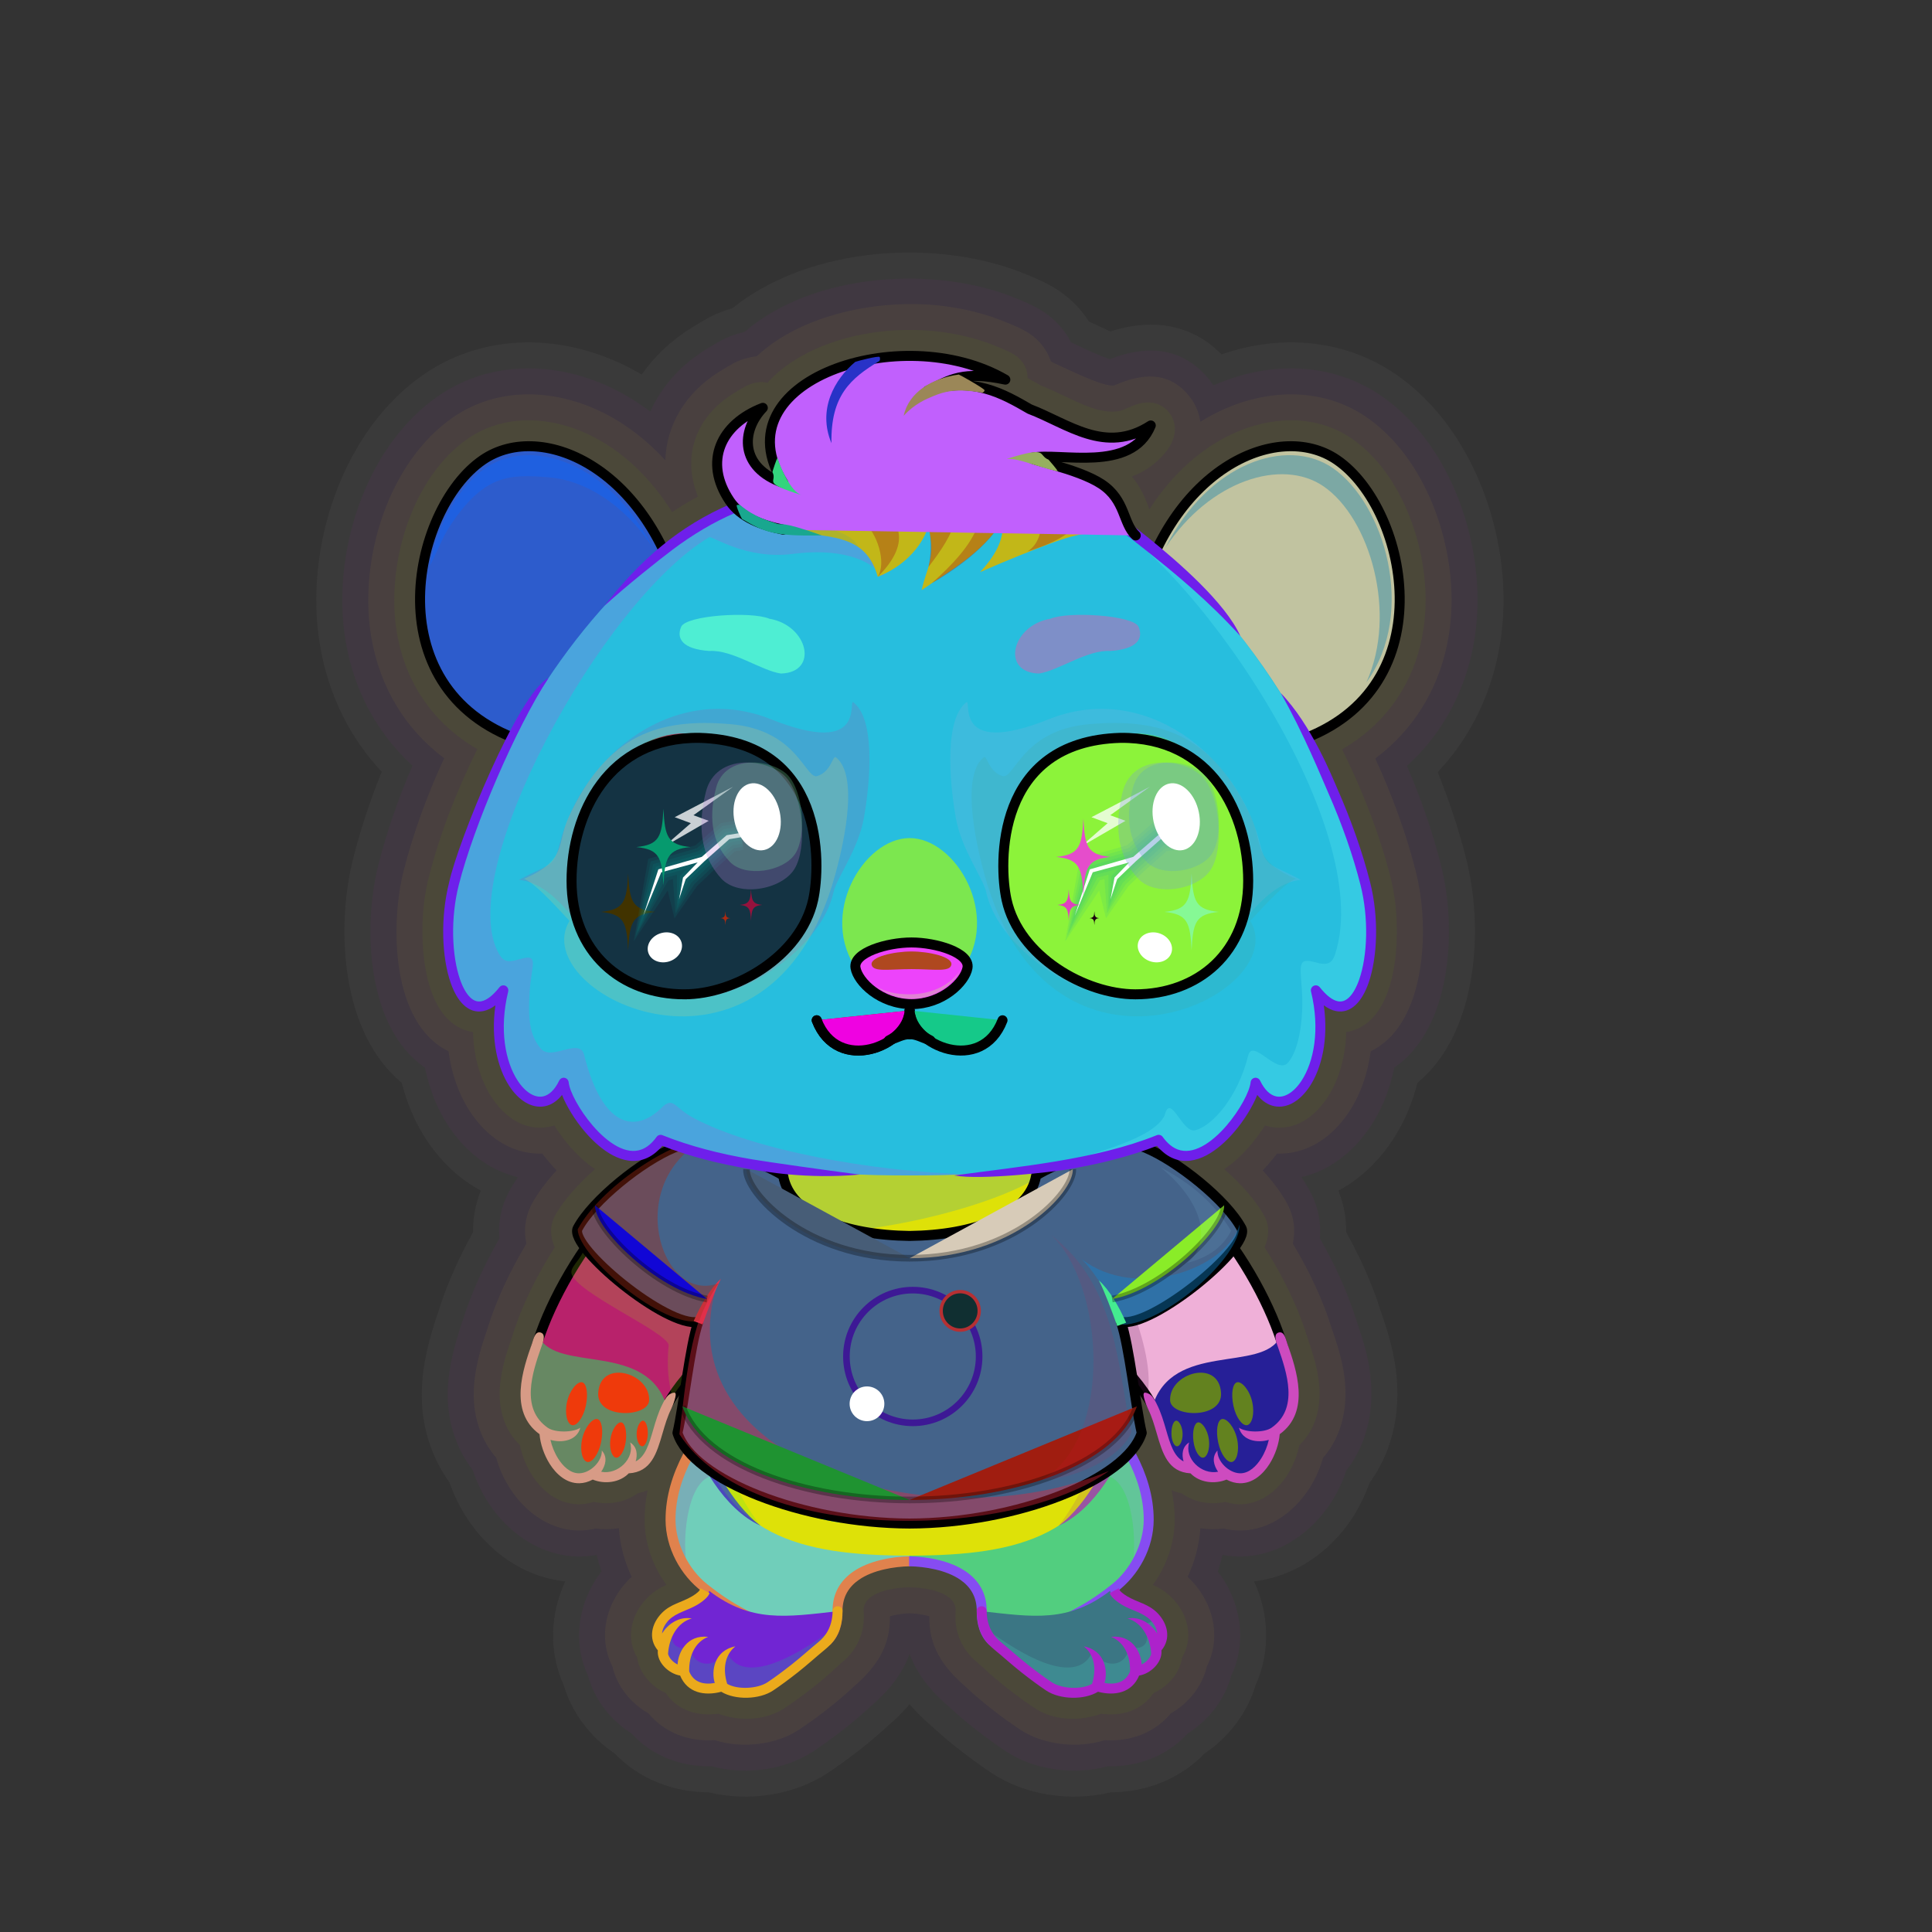 <?xml version="1.0" encoding="UTF-8"?><!DOCTYPE svg PUBLIC "-//W3C//DTD SVG 1.1//EN" "http://www.w3.org/Graphics/SVG/1.1/DTD/svg11.dtd"><!-- Creator: CorelDRAW 2017 --><svg xmlns="http://www.w3.org/2000/svg" xmlns:xlink="http://www.w3.org/1999/xlink" xml:space="preserve" width="290mm" height="290mm" version="1.1" style="shape-rendering:geometricPrecision; text-rendering:geometricPrecision; image-rendering:optimizeQuality; fill-rule:evenodd; clip-rule:evenodd" viewBox="0 0 29000 29000">
 <rect x="0" y="0" width="29000" height="29000" fill="#333333" stroke="none"/>
 <defs>
  <style type="text/css">
   <![CDATA[
    .str2 {stroke:black;stroke-width:100;stroke-miterlimit:22.926;stroke-opacity:0.302}
    .str3 {stroke:black;stroke-width:150;stroke-miterlimit:22.926}
    .str1 {stroke:black;stroke-width:150;stroke-linecap:round;stroke-linejoin:round;stroke-miterlimit:22.926}
    .str0 {stroke:black;stroke-width:150;stroke-linecap:round;stroke-linejoin:round;stroke-miterlimit:22.926}
    .fil11 {fill:none}
    .fil19 {fill:none;fill-rule:nonzero}
    .fil23 {fill:none}
    .fil21 {fill:black}
    .fil49 {fill:black}
    .fil28 {fill:#102F31}
    .fil26 {fill:white}
    .fil65 {fill:white}
    .fil4 {fill:black;fill-rule:nonzero}
    .fil52 {fill:black;fill-rule:nonzero}
    .fil62 {fill:white;fill-rule:nonzero}
    .fil0 {fill:aqua;fill-opacity:0.051}
    .fil1 {fill:aqua;fill-opacity:0.102}
    .fil61 {fill:#00ADA1;fill-opacity:0.102}
    .fil24 {fill:white;fill-opacity:0.102}
    .fil31 {fill:black;fill-opacity:0.122}
    .fil56 {fill:black;fill-opacity:0.188}
    .fil39 {fill:black;fill-opacity:0.188}
    .fil3 {fill:black;fill-opacity:0.2}
    .fil33 {fill:black;fill-opacity:0.2}
    .fil38 {fill:white;fill-opacity:0.2}
    .fil41 {fill:black;fill-rule:nonzero;fill-opacity:0.2}
    .fil55 {fill:black;fill-opacity:0.251}
    .fil64 {fill:#014A4A;fill-opacity:0.278}
    .fil54 {fill:#B3B3B3;fill-opacity:0.302}
    .fil22 {fill:black;fill-opacity:0.4}
    .fil51 {fill:#999999;fill-opacity:0.502}
    .fil50 {fill:#B3B3B3;fill-opacity:0.502}
    .fil59 {fill:#BFFFFF;fill-opacity:0.502}
    .fil63 {fill:white;fill-rule:nonzero;fill-opacity:0.769}
    .fil60 {fill:url(#id0)}
    .fil68 {fill:url(#id1)}
    .fil20 {fill:url(#id2)}
    .fil27 {fill:url(#id3)}
    .fil13 {fill:url(#id4)}
    .fil25 {fill:url(#id5)}
    .fil48 {fill:url(#id6)}
    .fil8 {fill:url(#id7)}
    .fil67 {fill:url(#id8)}
    .fil15 {fill:url(#id9)}
    .fil9 {fill:url(#id10)}
    .fil34 {fill:url(#id11)}
    .fil29 {fill:url(#id12)}
    .fil43 {fill:url(#id13)}
    .fil46 {fill:url(#id14)}
    .fil47 {fill:url(#id15)}
    .fil17 {fill:url(#id16)}
    .fil12 {fill:url(#id17)}
    .fil58 {fill:url(#id18)}
    .fil57 {fill:url(#id19)}
    .fil16 {fill:url(#id20)}
    .fil10 {fill:url(#id21)}
    .fil30 {fill:url(#id22)}
    .fil18 {fill:url(#id23)}
    .fil6 {fill:url(#id24)}
    .fil45 {fill:url(#id25)}
    .fil44 {fill:url(#id26)}
    .fil14 {fill:url(#id27)}
    .fil66 {fill:url(#id28)}
    .fil7 {fill:url(#id29)}
    .fil5 {fill:url(#id30)}
    .fil53 {fill:url(#id31)}
    .fil35 {fill:url(#id32)}
    .fil37 {fill:url(#id33)}
    .fil2 {fill:url(#id34)}
    .fil32 {fill:url(#id35)}
    .fil36 {fill:url(#id36)}
    .fil42 {fill:url(#id37);fill-rule:nonzero}
    .fil40 {fill:url(#id38);fill-rule:nonzero}
   ]]>
  </style>
  <linearGradient id="id0" gradientUnits="userSpaceOnUse" x1="10505.87" y1="11113.07" x2="10675.33" y2="14266.19">
   <stop offset="0" style="stop-opacity:1; stop-color:#0F1C1C"/>
   <stop offset="1" style="stop-opacity:1; stop-color:#11707A"/>
  </linearGradient>
  <linearGradient id="id1" gradientUnits="userSpaceOnUse" xlink:href="#id0" x1="16631.11" y1="11118.26" x2="16796.91" y2="14266.02">
  </linearGradient>
  <linearGradient id="id2" gradientUnits="userSpaceOnUse" x1="8987.49" y1="21037.93" x2="18319.63" y2="19020.56">
   <stop offset="0" style="stop-opacity:1; stop-color:#22343B"/>
   <stop offset="0.22" style="stop-opacity:1; stop-color:#21353C"/>
   <stop offset="0.31" style="stop-opacity:1; stop-color:#1D3843"/>
   <stop offset="0.51" style="stop-opacity:1; stop-color:#1B4B52"/>
   <stop offset="0.702" style="stop-opacity:1; stop-color:#1A3945"/>
   <stop offset="1" style="stop-opacity:1; stop-color:#1A3E48"/>
  </linearGradient>
  <linearGradient id="id3" gradientUnits="userSpaceOnUse" x1="14412.7" y1="19363.13" x2="14412.69" y2="19990.49">
   <stop offset="0" style="stop-opacity:1; stop-color:#04FFEA"/>
   <stop offset="0.039" style="stop-opacity:1; stop-color:#04FFEA"/>
   <stop offset="1" style="stop-opacity:1; stop-color:#01A9B4"/>
  </linearGradient>
  <linearGradient id="id4" gradientUnits="objectBoundingBox" x1="95.041%" y1="71.71%" x2="4.959%" y2="28.29%">
   <stop offset="0" style="stop-opacity:1; stop-color:#5B5E63"/>
   <stop offset="1" style="stop-opacity:1; stop-color:#4D5459"/>
  </linearGradient>
  <linearGradient id="id5" gradientUnits="userSpaceOnUse" xlink:href="#id3" x1="13701.09" y1="19315.78" x2="13701.09" y2="21406.85">
  </linearGradient>
  <linearGradient id="id6" gradientUnits="userSpaceOnUse" x1="13633.16" y1="14558.08" x2="13728.92" y2="14245.92">
   <stop offset="0" style="stop-opacity:1; stop-color:#77848F"/>
   <stop offset="0.49" style="stop-opacity:1; stop-color:#3D4254"/>
   <stop offset="1" style="stop-opacity:1; stop-color:#373A40"/>
  </linearGradient>
  <linearGradient id="id7" gradientUnits="userSpaceOnUse" x1="17114.62" y1="17371.74" x2="17646.55" y2="20961.31">
   <stop offset="0" style="stop-opacity:1; stop-color:#798BA6"/>
   <stop offset="0.431" style="stop-opacity:1; stop-color:#C3D4E0"/>
   <stop offset="1" style="stop-opacity:1; stop-color:#D3DBE0"/>
  </linearGradient>
  <linearGradient id="id8" gradientUnits="userSpaceOnUse" x1="16827.64" y1="14523.59" x2="16827.64" y2="11132.3">
   <stop offset="0" style="stop-opacity:1; stop-color:#02F7E8"/>
   <stop offset="0.502" style="stop-opacity:1; stop-color:#008594"/>
   <stop offset="1" style="stop-opacity:1; stop-color:#00595E"/>
  </linearGradient>
  <linearGradient id="id9" gradientUnits="userSpaceOnUse" x1="10420.18" y1="17293.56" x2="9288.43" y2="21100.09">
   <stop offset="0" style="stop-opacity:1; stop-color:#D6D0BE"/>
   <stop offset="0.58" style="stop-opacity:1; stop-color:#DAD6C7"/>
   <stop offset="0.812" style="stop-opacity:1; stop-color:#EEECE7"/>
   <stop offset="1" style="stop-opacity:1; stop-color:#D8D3C3"/>
  </linearGradient>
  <linearGradient id="id10" gradientUnits="userSpaceOnUse" xlink:href="#id9" x1="18018.81" y1="17293.56" x2="16887.06" y2="21100.09">
  </linearGradient>
  <linearGradient id="id11" gradientUnits="userSpaceOnUse" x1="19018.26" y1="11151.34" x2="19018.26" y2="6697.82">
   <stop offset="0" style="stop-opacity:1; stop-color:#D6D0BE"/>
   <stop offset="0.239" style="stop-opacity:1; stop-color:#EFEFEF"/>
   <stop offset="0.561" style="stop-opacity:1; stop-color:#EAEAEA"/>
   <stop offset="1" style="stop-opacity:1; stop-color:#FAFAFA"/>
  </linearGradient>
  <linearGradient id="id12" gradientUnits="userSpaceOnUse" xlink:href="#id11" x1="8296.2" y1="11151.34" x2="8296.2" y2="6697.82">
  </linearGradient>
  <linearGradient id="id13" gradientUnits="userSpaceOnUse" x1="10709.77" y1="10073.13" x2="11579.16" y2="9151.01">
   <stop offset="0" style="stop-opacity:1; stop-color:#242C30"/>
   <stop offset="0.239" style="stop-opacity:1; stop-color:#1A2E3F"/>
   <stop offset="1" style="stop-opacity:1; stop-color:#2B363B"/>
  </linearGradient>
  <linearGradient id="id14" gradientUnits="userSpaceOnUse" x1="13681.04" y1="15072" x2="13681.04" y2="14146">
   <stop offset="0" style="stop-opacity:1; stop-color:#1A1B1C"/>
   <stop offset="1" style="stop-opacity:1; stop-color:#373A40"/>
  </linearGradient>
  <linearGradient id="id15" gradientUnits="userSpaceOnUse" xlink:href="#id6" x1="13670" y1="15035" x2="13880" y2="14522">
  </linearGradient>
  <linearGradient id="id16" gradientUnits="userSpaceOnUse" x1="9179.81" y1="20114.76" x2="8597.63" y2="22148.53">
   <stop offset="0" style="stop-opacity:1; stop-color:#303336"/>
   <stop offset="1" style="stop-opacity:1; stop-color:#3E4247"/>
  </linearGradient>
  <linearGradient id="id17" gradientUnits="userSpaceOnUse" x1="17309.8" y1="20747.53" x2="19284.24" y2="21515.77">
   <stop offset="0" style="stop-opacity:1; stop-color:#303336"/>
   <stop offset="0.349" style="stop-opacity:1; stop-color:#323538"/>
   <stop offset="1" style="stop-opacity:1; stop-color:#3E4247"/>
  </linearGradient>
  <linearGradient id="id18" gradientUnits="userSpaceOnUse" xlink:href="#id8" x1="10394.05" y1="14523.59" x2="10394.05" y2="11132.3">
  </linearGradient>
  <linearGradient id="id19" gradientUnits="userSpaceOnUse" x1="10378.29" y1="14925" x2="10378.29" y2="11009">
   <stop offset="0" style="stop-opacity:1; stop-color:#45D6CC"/>
   <stop offset="0.651" style="stop-opacity:1; stop-color:#002D4D"/>
   <stop offset="1" style="stop-opacity:1; stop-color:#19202A"/>
  </linearGradient>
  <linearGradient id="id20" gradientUnits="userSpaceOnUse" x1="10249.31" y1="17271.07" x2="9250.57" y2="21122.49">
   <stop offset="0" style="stop-opacity:1; stop-color:#141719"/>
   <stop offset="0.459" style="stop-opacity:1; stop-color:#1A1C1E"/>
   <stop offset="0.62" style="stop-opacity:1; stop-color:#1F2123"/>
   <stop offset="1" style="stop-opacity:1; stop-color:#3E4247"/>
  </linearGradient>
  <linearGradient id="id21" gradientUnits="userSpaceOnUse" x1="16340.28" y1="17530.38" x2="18356.86" y2="20863.18">
   <stop offset="0" style="stop-opacity:1; stop-color:#141719"/>
   <stop offset="0.541" style="stop-opacity:1; stop-color:#0B0C0D"/>
   <stop offset="0.729" style="stop-opacity:1; stop-color:#1F2123"/>
   <stop offset="1" style="stop-opacity:1; stop-color:#3E4247"/>
  </linearGradient>
  <linearGradient id="id22" gradientUnits="userSpaceOnUse" x1="8181.87" y1="11151.28" x2="8181.87" y2="6697.79">
   <stop offset="0" style="stop-opacity:1; stop-color:#1C1D1F"/>
   <stop offset="0.259" style="stop-opacity:1; stop-color:#434F57"/>
   <stop offset="0.761" style="stop-opacity:1; stop-color:#455057"/>
   <stop offset="1" style="stop-opacity:1; stop-color:#4C5457"/>
  </linearGradient>
  <linearGradient id="id23" gradientUnits="userSpaceOnUse" x1="13463.38" y1="23350.36" x2="13463.38" y2="17441.85">
   <stop offset="0" style="stop-opacity:1; stop-color:#1C1D1F"/>
   <stop offset="0.259" style="stop-opacity:1; stop-color:#434F57"/>
   <stop offset="0.569" style="stop-opacity:1; stop-color:#455057"/>
   <stop offset="1" style="stop-opacity:1; stop-color:#0B0C0D"/>
  </linearGradient>
  <linearGradient id="id24" gradientUnits="userSpaceOnUse" x1="12273.95" y1="25066.22" x2="10008.46" y2="24222.36">
   <stop offset="0" style="stop-opacity:1; stop-color:#1C1D1F"/>
   <stop offset="0.302" style="stop-opacity:1; stop-color:#252729"/>
   <stop offset="0.82" style="stop-opacity:1; stop-color:#475057"/>
   <stop offset="1" style="stop-opacity:1; stop-color:#3E484F"/>
  </linearGradient>
  <linearGradient id="id25" gradientUnits="userSpaceOnUse" x1="13605.28" y1="14566.67" x2="13605.28" y2="12579.77">
   <stop offset="0" style="stop-opacity:1; stop-color:#242C30"/>
   <stop offset="0.69" style="stop-opacity:1; stop-color:#3E4950"/>
   <stop offset="1" style="stop-opacity:1; stop-color:#445057"/>
  </linearGradient>
  <linearGradient id="id26" gradientUnits="userSpaceOnUse" xlink:href="#id13" x1="16605.09" y1="10073.13" x2="15735.7" y2="9151.01">
  </linearGradient>
  <linearGradient id="id27" gradientUnits="userSpaceOnUse" xlink:href="#id7" x1="9660.48" y1="17371.74" x2="10192.41" y2="20961.31">
  </linearGradient>
  <linearGradient id="id28" gradientUnits="userSpaceOnUse" xlink:href="#id19" x1="16822.69" y1="14925" x2="16822.69" y2="11009">
  </linearGradient>
  <linearGradient id="id29" gradientUnits="userSpaceOnUse" xlink:href="#id24" x1="14858.77" y1="25049.82" x2="17161.68" y2="24238.76">
  </linearGradient>
  <linearGradient id="id30" gradientUnits="userSpaceOnUse" xlink:href="#id24" x1="13823.45" y1="23472.84" x2="16866.51" y2="21581.35">
  </linearGradient>
  <linearGradient id="id31" gradientUnits="userSpaceOnUse" xlink:href="#id22" x1="13831.76" y1="8857.17" x2="13831.76" y2="5341.85">
  </linearGradient>
  <linearGradient id="id32" gradientUnits="userSpaceOnUse" xlink:href="#id22" x1="18903.93" y1="11151.28" x2="18903.93" y2="6697.79">
  </linearGradient>
  <linearGradient id="id33" gradientUnits="userSpaceOnUse" xlink:href="#id22" x1="13255.5" y1="17643.01" x2="13255.5" y2="6987.13">
  </linearGradient>
  <linearGradient id="id34" gradientUnits="userSpaceOnUse" xlink:href="#id24" x1="13253.03" y1="23511.09" x2="10259.42" y2="21543.11">
  </linearGradient>
  <linearGradient id="id35" gradientUnits="userSpaceOnUse" x1="9308.07" y1="9894.87" x2="7345.13" y2="8815.9">
   <stop offset="0" style="stop-opacity:1; stop-color:#161D2A"/>
   <stop offset="1" style="stop-opacity:1; stop-color:#1D4049"/>
  </linearGradient>
  <linearGradient id="id36" gradientUnits="userSpaceOnUse" xlink:href="#id35" x1="20319.98" y1="9894.87" x2="18357.04" y2="8815.9">
  </linearGradient>
  <linearGradient id="id37" gradientUnits="userSpaceOnUse" x1="8673" y1="13237.89" x2="11742.38" y2="13237.89">
   <stop offset="0" style="stop-opacity:1; stop-color:black"/>
   <stop offset="1" style="stop-opacity:1; stop-color:#1A2F3A"/>
  </linearGradient>
  <linearGradient id="id38" gradientUnits="userSpaceOnUse" x1="17763.82" y1="13822.35" x2="16461.54" y2="12577.21">
   <stop offset="0" style="stop-opacity:1; stop-color:black"/>
   <stop offset="1" style="stop-opacity:1; stop-color:#1A2A30"/>
  </linearGradient>
 </defs>
 <g id="Glow"><animate attributeName="opacity" values="0.1;0.5;0.7;0" dur="3" repeatCount="indefinite"/>
  <g id="_2104894338256">
   <path class="fil0" d="M18335.17 5319.55c746.6,-257.81 1567.53,-252.06 2291.91,108.53 111.23,55.37 218.57,118.43 321.07,188.66 1117.42,765.66 1687.01,2294.61 1614.01,3614.01 -51.11,923.61 -397.86,1737.44 -982.53,2358.89 170.26,423.16 315.03,856.28 425.3,1291.57 34.83,137.52 62.58,276.85 83.69,417.12 149.23,991.55 -9.96,2292.86 -812.29,2954.25 -35.91,141.61 -81.69,280.85 -137.91,416.54 -211.47,510.4 -579.17,951.17 -1049.54,1202.76 83.33,207.33 119.93,416.61 117.2,622.9 213.84,384.96 396.98,793.49 523.47,1199.81 86.3,249.1 161.47,490.69 205.65,752.9 110.99,658.65 -7.21,1304.54 -379.18,1811.85 -32.5,91.96 -70.18,181.81 -112.49,268.64 -329.28,675.71 -944.36,1128.4 -1621.05,1208.34 224.86,484.05 252.77,1047.19 26.29,1551.47 -123.99,419.93 -401.87,787.38 -768.19,1032.64 -362.99,377.37 -868.04,581.35 -1407.92,582.07 -603.51,147.28 -1284.15,43.36 -1785.06,-287.51 -297.06,-196.23 -644.81,-464.27 -909.08,-711.48 -120.57,-102.27 -229.14,-210 -324.69,-323.48 -95.55,113.48 -204.12,221.21 -324.69,323.48 -264.27,247.21 -612.02,515.25 -909.08,711.48 -500.91,330.87 -1181.55,434.79 -1785.06,287.51 -539.88,-0.72 -1044.93,-204.7 -1407.92,-582.07 -366.32,-245.26 -644.2,-612.71 -768.19,-1032.64 -226.35,-504.01 -198.6,-1066.8 25.92,-1550.67 -90.15,-9.92 -180.29,-26.47 -269.9,-49.85 -704.26,-183.76 -1233.56,-762.62 -1468.63,-1438.25 -118.77,-163.85 -214.4,-345.13 -283.76,-540.57 -245.14,-690.69 -113.03,-1350.69 115.49,-2013.51 126.4,-406.1 309.38,-814.41 523.04,-1199.19 -2.87,-206.63 33.71,-416.32 117.23,-624.17 -469.89,-251.47 -837.39,-691.67 -1048.97,-1201.48 -56.44,-136 -102.38,-275.57 -138.41,-417.53 -902.41,-743.37 -999.02,-2300.8 -727.83,-3371.35 110.69,-436.97 256.24,-871.71 427.53,-1296.37 -478.96,-510.88 -801.69,-1156.15 -927.14,-1898.97 -244.1,-1445.39 325.28,-3220.82 1563.33,-4069.14 102.52,-70.25 209.88,-133.32 321.13,-188.69 870.13,-433.12 1879.59,-354.25 2732.17,78.43 71.84,36.46 142.23,75.12 211.17,115.87 192.49,-273.85 448.9,-516.93 766.07,-712.3 77.13,-47.51 154.87,-95.09 234.63,-138.06 116.92,-62.99 238.86,-111.69 363.21,-145.78 1172.2,-941.16 3105.28,-1055.82 4428.56,-499.4 35.07,14.75 70.23,29.17 105.17,44.24 70.23,30.27 139.54,62.41 206.93,98.62 88.03,47.28 171.83,101.06 250.57,162.7 143.26,112.14 263.9,245.77 358.95,394.03 74.16,34.15 148.05,69.16 222.64,103.98 27.55,12.86 61.51,29.41 96.29,45.07 583.17,-187.66 1194.65,-139.14 1670.89,344.1z" style="fill:#ccc9c5"/>
   <path class="fil0" d="M18215.48 5785.31c710.38,-316.21 1527.3,-362.11 2237.94,-8.36 95.08,47.33 186.84,101.22 274.46,161.26 1003.42,687.55 1510.56,2089.22 1445.17,3271.01 -50.89,919.84 -424.1,1713.58 -1054.12,2287.38 206.97,482.08 381.47,979.92 508.23,1480.31 31.69,125.08 56.9,251.83 76.1,379.41 131.39,873.02 9.46,2130.4 -774.64,2668.8 -34.32,169.04 -83.94,334.86 -150.22,494.83 -228.77,552.15 -670.92,1018.23 -1245.43,1149.24 50.55,73.36 95.64,146.57 134.32,219.01l6.58 12.33 6.28 12.47c113.37,225.1 150.83,453.01 130.8,674.7 225.24,391.3 419.24,811.99 548.31,1228.51 79.93,230.24 150.85,453.84 191.66,696.03 96.26,571.23 -4.87,1129.39 -341.9,1559.51 -263.05,808.41 -1027.69,1424.19 -1858.07,1267.81 -19.43,84.2 -43.37,167.32 -71.58,248.96 342.74,443.25 446.72,1041.85 203.65,1560.64 -97.13,358.29 -337.84,671.18 -655.07,870.7 -302.05,332.59 -736.66,503.92 -1201.3,492.46 -511.35,139.12 -1104.76,54.61 -1524.26,-222.5 -281.94,-186.23 -616.37,-444.02 -865.5,-678.27 -273.43,-232.85 -474,-488.68 -583.06,-785.34 -109.06,296.66 -309.63,552.49 -583.06,785.34 -249.13,234.25 -583.56,492.04 -865.5,678.27 -419.5,277.11 -1012.91,361.62 -1524.26,222.5 -464.64,11.46 -899.25,-159.87 -1201.3,-492.46 -317.23,-199.52 -557.94,-512.41 -655.07,-870.7 -243.07,-518.79 -139.09,-1117.39 203.65,-1560.64 -28.21,-81.64 -52.15,-164.76 -71.58,-248.96 -831.82,156.65 -1597.69,-461.55 -1859.44,-1272.04 -113.61,-146 -203.9,-310.24 -267.5,-489.41 -213.78,-602.34 -81.02,-1184.73 118.62,-1761.85 129,-416.26 322.82,-836.68 547.88,-1227.77 -20.15,-220.86 16.8,-447.97 129.09,-672.53l7.46 -14.92 7.89 -14.71c38.52,-71.83 83.38,-144.45 133.66,-217.24 -574.08,-131.09 -1016.16,-596.67 -1245.12,-1148.37 -66.48,-160.19 -116.25,-326.24 -150.66,-495.53 -878.06,-602 -935.66,-2109.12 -697.75,-3048.28 127.13,-501.87 302.42,-1001.13 510.45,-1484.46 -524.81,-479.62 -876.27,-1117.67 -1003.57,-1871.47 -218.62,-1294.49 287.84,-2921.16 1399.35,-3682.77 87.63,-60.05 179.41,-113.95 274.51,-161.29 759.24,-377.92 1639.82,-299.66 2382.15,77.07 183.15,92.95 355.87,201.95 517.89,324.42 163.31,-367.28 445.87,-693.72 840.09,-936.55 70.66,-43.53 142.02,-87.43 215.09,-126.79 114.11,-61.48 234.31,-105.55 356.49,-131.4 1049.99,-903.57 2894.65,-1004.2 4099.39,-497.62 33.99,14.29 68.08,28.26 101.95,42.86 59.93,25.84 119.26,53.15 176.78,84.05 68.41,36.76 133.57,78.36 194.78,126.27 140.14,109.71 251.66,246.54 329.52,399.34 195.72,91.03 458.14,215.97 583.06,252.39 521.73,-205.38 1080.49,-207.38 1497.06,312.94 21.13,26.4 41.03,53.57 59.65,81.41z" style="fill:#b11ed0"/>
   <path class="fil1" d="M18017.13 6331.68c74.52,-46.54 151.23,-89.97 230.1,-130.01 630.47,-320.07 1385.86,-397.76 2032.52,-75.86 78.94,39.29 155.11,84.03 227.85,133.87 889.04,609.18 1334.1,1884.23 1276.35,2928.01 -50.66,915.62 -455.72,1683.56 -1141.08,2197.4 250.71,544.83 461.43,1114.75 606.52,1687.52 28.54,112.64 51.22,226.81 68.51,341.71 111.66,741.97 32.67,1986.4 -743.04,2365.72 -27.15,202.81 -78.18,401.77 -156.48,590.75 -213.29,514.78 -658.53,963.31 -1249.53,944.86 -40.96,53.86 -82.36,104.59 -123.11,151.34 -29.93,34.33 -60.91,68.1 -92.9,101.13 153.85,167.59 282.78,339 370.69,503.64l4.38 8.21 4.19 8.32c98.34,195.26 113.33,391.28 73.41,578.79 240.61,400.08 450.34,838.91 583.42,1270.62 73.5,211.32 140.29,417.23 177.71,639.29 81.56,484.01 -1.79,955.04 -308.05,1306.85 -187.18,673.85 -807.17,1225.87 -1491.77,1059.56 -116.25,14.9 -234.07,13.2 -349.08,-4.78 -16.87,253.09 -83.54,501.48 -191.37,730.81 372.37,342.51 520.16,885.88 289.28,1342.82 -68.17,296.1 -273.29,554.62 -542.11,705.86 -239.07,290.31 -603.7,427.59 -993.09,402.24 -416.27,132.62 -926.41,66.82 -1263.27,-155.69 -266.49,-176.04 -587.39,-423.35 -821.02,-644.26 -347.78,-301.51 -553.82,-609.05 -546.52,-1058.43 -89.46,-29.95 -224.42,-44.07 -295.81,-46.71 -71.39,2.64 -206.35,16.76 -295.81,46.71 7.3,449.38 -198.74,756.92 -546.52,1058.43 -233.63,220.91 -554.53,468.22 -821.02,644.26 -336.86,222.51 -847,288.31 -1263.27,155.69 -389.39,25.35 -754.02,-111.93 -993.09,-402.24 -268.82,-151.24 -473.94,-409.76 -542.11,-705.86 -230.88,-456.94 -83.09,-1000.31 289.28,-1342.82 -107.83,-229.33 -174.5,-477.72 -191.37,-730.81 -115.01,17.98 -232.83,19.68 -349.08,4.78 -685.45,166.51 -1306.14,-387.09 -1492.47,-1062.09 -108.85,-126.08 -193.89,-271.67 -251.34,-433.55 -180.73,-509.21 -47.6,-1022.19 121.76,-1510.2 133.01,-431.46 342.58,-870.01 583.01,-1269.89 -39.99,-186.95 -25.39,-382.44 72.11,-577.4l4.97 -9.96 5.26 -9.8c88.1,-164.27 217.04,-335.33 370.8,-502.62 -31.92,-32.95 -62.82,-66.65 -92.68,-100.9 -40.75,-46.75 -82.15,-97.49 -123.12,-151.35 -590.87,18.54 -1036.37,-429.66 -1249.96,-944.3 -78.49,-189.14 -129.66,-388.27 -156.89,-591.27 -863.46,-420.94 -875.57,-1910.5 -673.69,-2707.46 145.42,-574.03 356.96,-1145.17 608.73,-1690.99 -579.93,-436.33 -966.23,-1060.96 -1095.35,-1825.53 -193.11,-1143.46 250.73,-2621.74 1235.36,-3296.41 72.75,-49.85 148.94,-94.59 227.89,-133.89 646.53,-321.82 1401.75,-244.21 2032.13,75.71 349.62,177.43 656.7,421.42 919.27,708.06 16.72,-523.72 297.26,-1014.23 819.46,-1335.9 64.19,-39.53 129.18,-79.76 195.54,-115.51 113.02,-60.89 234.21,-98.22 355.5,-109.04 691.01,-646.55 1850.76,-856.58 2729.19,-764.16 354.71,37.32 706.21,121.95 1035.31,260.33 32.91,13.84 65.92,27.35 98.72,41.49 49.63,21.4 99,43.9 146.63,69.49 48.79,26.21 95.33,55.66 139,89.84 127.03,99.44 219.35,231.61 268.26,378.63 10.74,6.03 21.49,12.11 32.26,18.23 234.16,104.36 733.54,359.84 913.04,344.75 9.81,-4.07 19.59,-8.37 29.11,-12.44 378.65,-161.64 789.83,-218.94 1102.96,172.18 89.97,112.38 146.1,245.26 165.52,384.23z" style="fill:#a19235"/>
   <path class="fil1" d="M17252.2 7645.54c294.08,-455.3 686.41,-850.16 1171.44,-1096.39 519.98,-263.97 1146.92,-341.06 1682.45,-74.47 62.79,31.25 123.38,66.83 181.24,106.48 774.11,530.43 1157.6,1679.75 1107.51,2585 -50.39,910.82 -494.49,1644.29 -1249.67,2081.3 303.73,612.21 560.34,1265.08 726.46,1920.84 25.38,100.22 45.53,201.79 60.91,304.02 86.89,577.32 61.59,1840.28 -677.42,2009.65 -15.86,3.64 -31.61,6.63 -47.25,9 -7.61,251.26 -54.15,500.48 -149.51,730.65 -151.39,365.39 -465.6,729.12 -898.24,703.57 -60.63,-3.58 -117.94,-14.68 -171.89,-32.24 -76.57,120.59 -160.59,231.18 -236.25,317.97 -107.78,123.64 -234.51,243.5 -375.97,337.83 258.48,228.25 481.89,478.34 603.75,706.56l2.2 4.11 2.09 4.16c78.25,155.36 59.31,312.95 -3.01,458.13 262.8,412.57 497.67,880.87 637.48,1337.32 67,192.26 129.83,380.92 163.84,582.71 66.65,395.54 3.52,779.55 -279.07,1050.03 -22.94,112.76 -61.78,223.65 -110.71,324.07 -194.17,398.45 -586.27,663.87 -999.4,527.67 -225.64,50.16 -471.03,6.76 -657.05,-129.01 -51.99,-10.66 -102.4,-26.4 -150.73,-47.51 30.81,146.89 47.33,296.93 46.88,448.96 -1.03,348.28 -122.82,692.88 -328.71,974.55 429.01,178.7 677.93,687.77 441,1087.13 -33.02,232.42 -208.4,437.12 -428.41,533.53 -172.51,258.66 -473.06,357.79 -790.9,312.1 -104.48,41.23 -219.12,63.31 -322.01,71.78 -232.49,19.13 -474.61,-25.63 -671.28,-155.55 -249.74,-164.96 -555.48,-400.4 -773.01,-606.93 -89.75,-84.31 -160.86,-129.82 -241.01,-235.2 -140.93,-185.3 -194.79,-403.24 -172.18,-632.18 -12.28,-282.16 -478.01,-335.13 -691.94,-339.81 -213.93,4.68 -679.66,57.65 -691.94,339.81 22.61,228.94 -31.25,446.88 -172.18,632.18 -80.15,105.38 -151.26,150.89 -240.96,235.16 -217.58,206.57 -523.32,442.01 -773.06,606.97 -196.67,129.92 -438.79,174.68 -671.28,155.55 -102.89,-8.47 -217.53,-30.55 -322.01,-71.78 -317.84,45.69 -618.39,-53.44 -790.9,-312.1 -220.01,-96.41 -395.39,-301.11 -428.41,-533.53 -236.93,-399.36 11.99,-908.43 441,-1087.13 -205.89,-281.67 -327.68,-626.27 -328.71,-974.55 -0.45,-152.03 16.07,-302.07 46.89,-448.96 -48.34,21.11 -98.75,36.85 -150.74,47.51 -186.4,136.04 -432.39,179.34 -658.4,128.71 -128.89,41.77 -265.87,48.63 -403.05,12.83 -370.85,-96.76 -631.16,-487.8 -706.38,-865.58 -106.85,-103.25 -188.1,-228.46 -239.42,-373.05 -148.15,-417.43 -13.98,-859.67 124.94,-1258.64 139.8,-456.25 374.52,-924.3 637.19,-1336.72 -62.4,-144.88 -81.61,-302.2 -3.96,-457.48l2.49 -4.98 2.63 -4.9c122.26,-227.97 345.81,-477.88 604.32,-706.01 -141.42,-94.32 -268.11,-214.15 -375.87,-337.76 -75.66,-86.8 -159.69,-197.4 -236.27,-318 -53.88,17.54 -111.12,28.65 -171.67,32.25 -432.73,25.77 -747.31,-337.79 -898.97,-703.21 -95.57,-230.28 -142.22,-479.65 -149.89,-731.06 -15.35,-2.34 -30.81,-5.28 -46.38,-8.84 -739.09,-168.98 -764.23,-1432.62 -677.38,-2009.73 15.38,-102.22 35.52,-203.81 60.91,-304.03 166.39,-656.82 423.85,-1310.68 728.69,-1923.58 -648.21,-376.55 -1077.9,-978.29 -1208.82,-1753.53 -167.62,-992.5 214.81,-2323.11 1071.38,-2910.03 57.86,-39.65 118.47,-75.24 181.26,-106.5 535.43,-266.51 1162.22,-189.51 1682.12,74.35 499.73,253.61 901.09,665 1197.97,1137.73 125.87,-83.56 255.23,-161.92 387.97,-233.84 -240.26,-582.33 -50.43,-1187.72 533.54,-1547.43 57.69,-35.54 116.34,-72.11 175.98,-104.24 105.68,-56.94 223.79,-81.35 332.73,-55.21 220.94,-247.18 520.32,-428.79 825.81,-551.48 526.84,-211.58 1137.47,-281.27 1700.55,-222.03 316.71,33.33 631.15,108.43 925.02,232.01 31.84,13.38 63.78,26.44 95.5,40.11 39.3,16.94 78.77,34.67 116.48,54.93 29.13,15.65 57.14,32.98 83.22,53.4 101.19,79.21 160.4,197.48 158.61,323.18 66.9,35.64 133.4,73.22 200.64,111.89 152.83,59.89 299.82,132.34 448.5,201.73 221.55,103.41 498.04,232.02 749.33,175.52 25.27,-7.63 54.61,-21.28 78.8,-31.6 48.08,-20.52 96.17,-41.74 145.52,-59.04 178.6,-62.58 371.33,-44.64 500.22,116.37 73.96,92.37 102.39,211.52 80.52,327.3 -33.69,178.36 -158.88,319.1 -293,433.17 -34.99,29.77 -71.9,57.22 -110.38,82.3 -75.11,48.95 -154.49,87.87 -236.76,118.63 80.08,93.99 144.42,200.58 197.83,319.77 22.59,50.42 44.06,112.88 66.6,173.36z" style="fill:#589504"/>
  </g>
 </g>
 <g id="Legs">
  <g id="_2104894334640">
   <path class="fil2" d="M13653.83 20746.55c-650.97,0 -2263.38,-51.99 -2620.02,230.07 -302.7,239.4 -971.26,977.51 -968.73,1838.18 1.31,444.58 256.15,819.29 523.76,1019.76 578.07,425.76 1150.44,626.57 1983.15,350.44 -7.37,-583.47 642.22,-741.69 1081.84,-749.4l0 -2689.05z" style="fill:#70ceba"/>
   <path class="fil3" d="M10320.15 23560.83c-110.04,-130.91 -245.06,-441.94 -245.52,-600.12 -2.27,-775.51 323.08,-1480.28 651.92,-1781.6 248.58,370.38 56.5,940.02 -55.38,978.67 -366.02,105.22 -444.63,994.49 -351.02,1403.05z" style="fill:#9a34ab"/>
   <path class="fil4" d="M10617.95 23781.69c237.77,187.29 416.69,303.06 710.77,449.51 -260.19,-35.35 -573.2,-178.31 -784.7,-336.87 -332.28,-249.12 -552.44,-662.15 -553.65,-1079.53 -1.06,-359.93 110.07,-697.96 263.66,-989.4 226.43,-429.65 547.13,-759.98 733.49,-907.37 32.35,-25.56 79.32,-20.05 104.88,12.3 25.56,32.35 20.05,79.32 -12.3,104.88 -175.54,138.83 -478.26,451.2 -693.65,859.91 -143.68,272.63 -247.63,587.32 -246.66,919.68 1.04,357.82 198.12,746.3 478.16,966.89zm1744.6 794.49c-70.91,68.22 32.82,176.03 103.72,107.82 135.15,-130.4 182.68,-317.22 180.43,-499.88 -2.74,-217.97 98.64,-368.84 245.95,-470.89 212.56,-147.24 527.84,-198.52 769.65,-202.9l0 -149.45c-276.86,2.37 -624.36,69.82 -854.61,229.31 -185.93,128.8 -313.88,319.59 -310.41,595.69 1.74,139.36 -31.09,290.31 -134.73,390.3z" style="fill:#e0824d"/>
   <path class="fil5" d="M13653.83 20746.55c650.97,0 2263.38,-51.99 2620.02,230.07 302.7,239.4 971.26,977.51 968.73,1838.18 -1.31,444.58 -256.15,819.29 -523.76,1019.76 -578.07,425.76 -1150.44,626.57 -1983.15,350.44 7.37,-583.47 -642.22,-741.69 -1081.84,-749.4l0 -2689.05z" style="fill:#52ce7f"/>
   <path class="fil3" d="M16987.51 23560.83c110.04,-130.91 245.06,-441.94 245.52,-600.12 2.27,-775.51 -323.08,-1480.28 -651.92,-1781.6 -248.58,370.38 -56.5,940.02 55.38,978.67 366.02,105.22 444.63,994.49 351.02,1403.05z" style="fill:#a3a4fe"/>
   <path class="fil4" d="M16689.71 23781.69c-237.77,187.29 -416.69,303.06 -710.77,449.51 260.19,-35.35 573.2,-178.31 784.7,-336.87 332.28,-249.12 552.44,-662.15 553.65,-1079.53 1.06,-359.93 -110.07,-697.96 -263.66,-989.4 -226.43,-429.65 -547.13,-759.98 -733.49,-907.37 -32.35,-25.56 -79.32,-20.05 -104.88,12.3 -25.56,32.35 -20.05,79.32 12.3,104.88 175.54,138.83 478.26,451.2 693.65,859.91 143.68,272.63 247.63,587.32 246.66,919.68 -1.04,357.82 -198.12,746.3 -478.16,966.89zm-1744.6 794.49c70.91,68.22 -32.82,176.03 -103.72,107.82 -135.15,-130.4 -182.68,-317.22 -180.43,-499.88 2.74,-217.97 -98.64,-368.84 -245.95,-470.89 -212.56,-147.24 -527.84,-198.52 -769.65,-202.9l1.17 -149.44c264.94,4.65 612.53,62.42 853.44,229.3 185.93,128.8 313.88,319.59 310.41,595.69 -1.74,139.36 31.09,290.31 134.73,390.3z" style="fill:#864cf2"/>
  </g>
  <g id="_2104894332400">
   <path class="fil6" d="M10262.64 25080.05c65.86,213.15 260.14,328.14 578.17,231.97 81.99,81.51 466.13,170.06 720.09,2.31 240.73,-159.02 606.9,-457.49 719.53,-564.43 95.91,-91.05 335.19,-219.71 291.56,-564.9 -777.18,87.34 -1298.98,173.09 -1927.21,-305.82 -18.37,145.39 -320.47,205.15 -479.18,266.38 -232.58,89.72 -426.12,392.23 -210.82,604.16 -41.81,135.05 121.47,330.33 307.86,330.33z" style="fill:#7125d3"/>
   <path class="fil3" d="M10817.32 25327.35c-320.02,132.53 -479.76,-45 -564.93,-254.73 -203.33,-14.78 -307.02,-137.32 -301.19,-307.99 -27.69,-44.65 -51.71,-78.71 -85.36,-173.29 -31.35,-139.29 54.15,-325.25 124.53,-351.15 -30.21,144.23 137.04,124.32 191.31,128.69 -232.27,291.83 29.54,451.21 178.44,320.73 3.77,298.94 320.46,400.84 554.21,107.14 111.45,282.66 514.47,451.57 1612.79,-363.33 -1095.62,1260.19 -1346.62,941.05 -1709.8,893.93z" style="fill:#06cb7f"/>
   <path class="fil4" d="M10345.06 25088.87c67.54,167.03 220.17,202.59 383.78,173.31 -53.44,-170.94 -15.37,-485.87 309.29,-549.81 -160.12,130.35 -191.43,344.76 -122.6,562.86 153.48,90.33 454.38,75.57 604.06,-23.3 104.61,-69.1 234.66,-166.07 356.83,-261.92 142.47,-111.77 270.73,-229.09 408.59,-342.46 97.28,-79.99 204.79,-212.04 212.86,-453.17 -5.18,-40.93 23.81,-78.32 64.74,-83.5 40.93,-5.18 84.35,23.5 83.5,64.74 -7.11,344.18 -143.59,486.54 -266.18,587.35 -138.68,114.04 -267.52,232.32 -410.93,344.82 -124.23,97.46 -257.57,196.8 -366.79,268.94 -204.89,135.33 -566.96,144.82 -775.86,17.28 -251.24,65.96 -509.04,17.67 -617.62,-243.3 -169.19,-26.96 -352.23,-196.26 -334.48,-377.99 -148.84,-176.72 -93.4,-405.04 60.46,-561.35 136.41,-138.6 293.81,-154.8 454.41,-250.84 65.73,-39.3 119.7,-82.31 124.62,-120.29l137.17 72.77c-19.78,63.97 -119.47,136.64 -185.03,175.84 -138.41,82.77 -316.15,117.3 -424.53,227.4 -52.93,53.78 -97.63,126.43 -104.3,203.14 86.31,-137.49 252.39,-261.4 446.65,-225.36 -212.7,56.68 -340.51,283.67 -356.31,531.71 17.61,67.46 81.66,129.94 143.55,158.4 8.28,-179.76 140.66,-449.4 458.95,-414.63 -196.97,78.69 -290.7,282.6 -284.83,519.36z" style="fill:#ebaa1c"/>
   <path class="fil7" d="M17045.02 25080.05c-65.86,213.15 -260.14,328.14 -578.17,231.97 -81.99,81.51 -466.13,170.06 -720.09,2.31 -240.73,-159.02 -606.9,-457.49 -719.53,-564.43 -95.91,-91.05 -335.19,-219.71 -291.56,-564.9 777.18,87.34 1298.98,173.09 1927.21,-305.82 18.37,145.39 320.47,205.15 479.18,266.38 232.58,89.72 426.12,392.23 210.82,604.16 41.81,135.05 -121.47,330.33 -307.86,330.33z" style="fill:#3b7684"/>
   <path class="fil3" d="M16490.34 25327.35c320.02,132.53 479.76,-45 564.93,-254.73 203.33,-14.78 307.02,-137.32 301.19,-307.99 27.69,-44.65 51.71,-78.71 85.36,-173.29 31.35,-139.29 -54.15,-325.25 -124.53,-351.15 30.21,144.23 -137.04,124.32 -191.31,128.69 232.27,291.83 -29.54,451.21 -178.44,320.73 -3.77,298.94 -320.46,400.84 -554.21,107.14 -111.45,282.66 -514.47,451.57 -1612.79,-363.33 1095.62,1260.19 1346.62,941.05 1709.8,893.93z" style="fill:#4bdec4"/>
   <path class="fil4" d="M16962.6 25088.87c-67.54,167.03 -220.17,202.59 -383.78,173.31 53.44,-170.94 15.37,-485.87 -309.29,-549.81 160.12,130.35 191.43,344.76 122.6,562.86 -153.48,90.33 -454.38,75.57 -604.06,-23.3 -104.61,-69.1 -234.66,-166.07 -356.83,-261.92 -142.47,-111.77 -270.73,-229.09 -408.59,-342.46 -97.28,-79.99 -204.79,-212.04 -212.86,-453.17 5.18,-40.93 -23.81,-78.32 -64.74,-83.5 -40.93,-5.18 -84.35,23.5 -83.5,64.74 7.11,344.18 143.59,486.54 266.18,587.35 138.68,114.04 267.52,232.32 410.93,344.82 124.23,97.46 257.57,196.8 366.79,268.94 204.89,135.33 566.96,144.82 775.86,17.28 251.24,65.96 509.04,17.67 617.62,-243.3 169.19,-26.96 352.23,-196.26 334.48,-377.99 148.84,-176.72 93.4,-405.04 -60.46,-561.35 -136.41,-138.6 -293.81,-154.8 -454.41,-250.84 -65.73,-39.3 -119.7,-82.31 -124.62,-120.29l-137.17 72.77c19.78,63.97 119.47,136.64 185.03,175.84 138.41,82.77 316.15,117.3 424.53,227.4 52.93,53.78 97.63,126.43 104.3,203.14 -86.31,-137.49 -252.39,-261.4 -446.65,-225.36 212.7,56.68 340.51,283.67 356.31,531.71 -17.61,67.46 -81.66,129.94 -143.55,158.4 -8.28,-179.76 -140.66,-449.4 -458.95,-414.63 196.97,78.69 290.7,282.6 284.83,519.36z" style="fill:#ad22cb"/>
  </g>
 </g>
 <g id="Body"><animateTransform type="translate" values="0 0;0 150;0 0" dur="3" repeatCount="indefinite" additive="sum" attributeName="transform"/>
  <g id="_2104906386240">
   <path class="fil8" d="M16110.99 17210.14c1487.2,-179.62 2823.27,1880.05 3150.73,3021.26 160.13,558.08 -1805.92,1219.42 -1963.39,881.6 -68.57,-147.09 -295.31,-476.71 -570.89,-704.91 -149.09,-820.19 -321.58,-1468.41 -1092.14,-3106.53 168.83,-46.29 289.96,-68.99 475.69,-91.42z" style="fill:#32116b"/>
   <path class="fil9" d="M16110.99 17205.14c1487.2,-179.62 2823.27,1880.05 3150.73,3021.26 160.13,558.08 -1805.92,1219.42 -1963.39,881.6 -68.57,-147.09 -295.31,-476.71 -570.89,-704.91 -149.09,-820.19 -321.58,-1468.41 -1092.14,-3106.53 168.83,-46.29 289.96,-68.99 475.69,-91.42z" style="fill:#810bb6"/>
   <path class="fil10" d="M16110.99 17205.14c1487.2,-179.62 2823.27,1880.05 3150.73,3021.26 160.13,558.08 -1805.92,1219.42 -1963.39,881.6 -68.57,-147.09 -295.31,-476.71 -570.89,-704.91 -149.09,-820.19 -321.58,-1468.41 -1092.14,-3106.53 168.83,-46.29 289.96,-68.99 475.69,-91.42z" style="fill:#9b75f6"/>
   <path class="fil11 str0" d="M16110.99 17205.14c1487.2,-179.62 2823.27,1880.05 3150.73,3021.26 160.13,558.08 -1805.92,1219.42 -1963.39,881.6 -68.57,-147.09 -295.31,-476.71 -570.89,-704.91 -149.09,-820.19 -321.58,-1468.41 -1092.14,-3106.53 168.83,-46.29 289.96,-68.99 475.69,-91.42z" style="fill:#efb0d8"/>
   <path class="fil3" d="M17217.41 20970.51c-131.65,-205.62 -302.6,-405.24 -489.97,-562.42 -50.37,-605.91 -203.08,-1164.57 -276.11,-1761.65 235.75,211.28 929.55,1617.3 766.08,2324.07z" style="fill:#631a59"/>
   <path class="fil12" d="M19212.17 20074.13c101.15,319.07 445.87,1073.88 -75.74,1412.65 -7.94,341.28 -321.41,891.68 -722.13,637.79 -151.63,80.21 -387.56,68.68 -509.2,-82.66 -446.52,-3.88 -408.78,-536.63 -606.77,-928.91 294.31,-981.64 1640.85,-505.77 1913.84,-1038.87z" style="fill:#261f97"/>
   <path class="fil4" d="M19189.61 20002.65c89,-29.24 112.46,105.4 134.97,169.88 130.12,372.59 354.65,1015.84 -115.5,1354.96 -11.45,142.69 -66.57,310.32 -153.54,447.59 -98.14,154.89 -251.83,293.46 -445.9,288.96 -64.5,-1.5 -131.3,-18.64 -199.31,-55.06 -175.97,72.73 -404.38,47.34 -540.06,-93.53 -338.2,-20.25 -419.03,-297.56 -508.88,-605.81 -35.64,-122.28 -72.9,-250.1 -129.86,-362.95 -18.6,-36.89 -93.08,-220.91 -56.19,-239.51 15.72,-7.93 66.22,3.88 100.82,36.19 46.59,43.49 78.3,114.77 88.97,135.94 62.75,124.33 102.14,259.45 139.82,388.73 60.09,206.16 115.33,395.45 260.74,467.92 -29.02,-101.22 -22.04,-218.67 83.96,-284.43 -75.64,237.25 182.22,489.66 434.39,439.97 -64.55,-92.2 -101.19,-218.7 -9.86,-318.11 -5.91,163.55 171.75,337.36 338.38,341.23 137.74,3.17 248.09,-111.97 316.42,-219.82 55.25,-87.21 95.42,-187.6 116.37,-282.13 -169.22,50.33 -397.01,13.81 -448.25,-182.45 104,73.31 377.95,77.3 488.18,1.12 414.2,-287.73 231.63,-827.19 98.08,-1209.59 -22.08,-63.24 -77.52,-192.49 6.25,-219.1z" style="fill:#cd4bbf"/>
   <path class="fil13" d="M18328.29 20905.37c27.87,401.54 -756.85,371.91 -764.59,112.81 -12.29,-411.5 728.97,-625.96 764.59,-112.81zm392.41 486.76c-69.79,14.91 -167.76,-109.3 -206.34,-289.9 -38.58,-180.6 -13.3,-339.1 56.49,-354.01 69.79,-14.91 188.03,119.43 226.61,300.03 38.58,180.6 -6.97,328.97 -76.76,343.88zm-228 552.27c-69.79,14.91 -167.76,-109.3 -206.34,-289.9 -38.58,-180.6 -13.3,-339.1 56.49,-354.01 69.79,-14.91 188.03,119.43 226.61,300.03 38.58,180.6 -6.97,328.97 -76.76,343.88zm-432.15 -64.16c-57.35,7.23 -127.87,-99.76 -146.57,-248.17 -18.7,-148.41 12.62,-274.59 69.97,-281.81 57.35,-7.23 143.53,109.33 162.23,257.74 18.7,148.41 -28.28,265.02 -85.63,272.24zm-392.41 -170.48c-41.57,0.51 -83.27,-81.69 -84.57,-189.27 -1.3,-107.59 31.34,-195.22 72.92,-195.72 41.57,-0.5 93.68,89.81 94.98,197.39 1.3,107.59 -41.76,187.1 -83.33,187.6z" style="fill:#63821f"/>
   <path class="fil14" d="M11196.69 17210.14c-1487.2,-179.62 -2823.27,1880.05 -3150.73,3021.26 -160.13,558.08 1805.92,1219.42 1963.39,881.6 68.57,-147.09 295.31,-476.71 570.89,-704.91 149.09,-820.19 321.58,-1468.41 1092.14,-3106.53 -168.83,-46.29 -289.96,-68.99 -475.69,-91.42z" style="fill:#d6933a"/>
   <path class="fil15" d="M11196.67 17205.14c-1487.2,-179.62 -2823.27,1880.05 -3150.73,3021.26 -160.13,558.08 1805.92,1219.42 1963.39,881.6 68.57,-147.09 295.31,-476.71 570.89,-704.91 149.09,-820.19 321.58,-1468.41 1092.14,-3106.53 -168.83,-46.29 -289.96,-68.99 -475.69,-91.42z" style="fill:#f02a17"/>
   <path class="fil16" d="M11196.67 17205.14c-1487.2,-179.62 -2823.27,1880.05 -3150.73,3021.26 -160.13,558.08 1805.92,1219.42 1963.39,881.6 68.57,-147.09 295.31,-476.71 570.89,-704.91 149.09,-820.19 321.58,-1468.41 1092.14,-3106.53 -168.83,-46.29 -289.96,-68.99 -475.69,-91.42z" style="fill:#a9a138"/>
   <path class="fil11 str0" d="M11196.67 17205.14c-1487.2,-179.62 -2823.27,1880.05 -3150.73,3021.26 -160.13,558.08 1805.92,1219.42 1963.39,881.6 68.57,-147.09 295.31,-476.71 570.89,-704.91 149.09,-820.19 321.58,-1468.41 1092.14,-3106.53 -168.83,-46.29 -289.96,-68.99 -475.69,-91.42z" style="fill:#b8226b"/>
   <path class="fil3" d="M10090.25 20970.51c131.65,-205.62 302.6,-405.24 489.97,-562.42 50.37,-605.91 203.08,-1164.57 276.11,-1761.65 -132.39,118.65 -1905.77,-399.58 -2100.44,134.91 -46.5,127.67 -200.97,241.7 -176.96,335.68 73.69,288.34 1383.15,853.84 1457.83,1066.09 -32.39,362.48 1.27,561.59 53.49,787.39z" style="fill:#a2c815"/>
   <path class="fil17" d="M8095.49 20074.13c-101.15,319.07 -445.87,1073.88 75.74,1412.65 7.94,341.28 321.41,891.68 722.13,637.79 151.63,80.21 387.56,68.68 509.2,-82.66 446.52,-3.88 408.78,-536.63 606.77,-928.91 -294.31,-981.64 -1640.85,-505.77 -1913.84,-1038.87z" style="fill:#678863"/>
   <path class="fil4" d="M8118.05 20002.65c-89,-29.24 -112.46,105.4 -134.97,169.88 -130.12,372.59 -354.65,1015.84 115.5,1354.96 11.45,142.69 66.57,310.32 153.54,447.59 98.14,154.89 251.83,293.46 445.9,288.96 64.5,-1.5 131.3,-18.64 199.31,-55.06 175.97,72.73 404.38,47.34 540.06,-93.53 338.2,-20.25 419.03,-297.56 508.88,-605.81 35.64,-122.28 72.9,-250.1 129.86,-362.95 18.6,-36.89 93.08,-220.91 56.19,-239.51 -15.72,-7.93 -66.22,3.88 -100.82,36.19 -46.59,43.49 -78.3,114.77 -88.97,135.94 -62.75,124.33 -102.14,259.45 -139.82,388.73 -60.09,206.16 -115.33,395.45 -260.74,467.92 29.02,-101.22 22.04,-218.67 -83.96,-284.43 75.64,237.25 -182.22,489.66 -434.39,439.97 64.55,-92.2 101.19,-218.7 9.86,-318.11 5.91,163.55 -171.75,337.36 -338.38,341.23 -137.74,3.17 -248.09,-111.97 -316.42,-219.82 -55.25,-87.21 -95.42,-187.6 -116.37,-282.13 169.22,50.33 397.01,13.81 448.25,-182.45 -104,73.31 -377.95,77.3 -488.18,1.12 -414.2,-287.73 -231.63,-827.19 -98.08,-1209.59 22.08,-63.24 77.52,-192.49 -6.25,-219.1z" style="fill:#d79b86"/>
   <path class="fil13" d="M9639.52 21709.76c41.57,0.51 83.27,-81.69 84.57,-189.27 1.3,-107.59 -31.34,-195.22 -72.92,-195.72 -41.57,-0.5 -93.68,89.81 -94.98,197.39 -1.3,107.59 41.76,187.1 83.33,187.6zm-660.15 -804.39c-27.87,401.54 756.85,371.91 764.59,112.81 12.29,-411.5 -728.97,-625.96 -764.59,-112.81zm-392.41 486.76c69.79,14.91 167.76,-109.3 206.34,-289.9 38.58,-180.6 13.3,-339.1 -56.49,-354.01 -69.79,-14.91 -188.03,119.43 -226.61,300.03 -38.58,180.6 6.97,328.97 76.76,343.88zm228 552.27c69.79,14.91 167.76,-109.3 206.34,-289.9 38.58,-180.6 13.3,-339.1 -56.49,-354.01 -69.79,-14.91 -188.03,119.43 -226.61,300.03 -38.58,180.6 6.97,328.97 76.76,343.88zm432.15 -64.16c57.35,7.23 127.87,-99.76 146.57,-248.17 18.7,-148.41 -12.62,-274.59 -69.97,-281.81 -57.35,-7.23 -143.53,109.33 -162.23,257.74 -18.7,148.41 28.28,265.02 85.63,272.24z" style="fill:#ef3a0b"/>
   <path class="fil18" d="M13653.83 23350.91c1692.07,-3.3 2767.89,-307.12 3232.96,-1925.62 302.43,-1052.47 -329.7,-2764.07 -1018.37,-3983.28 -551.29,109.92 -1408.98,139.06 -2214.59,149.78 -805.61,-10.72 -1663.3,-39.86 -2214.59,-149.78 -688.67,1219.21 -1320.8,2930.81 -1018.37,3983.28 465.07,1618.5 1540.89,1922.32 3232.96,1925.62z" style="fill:#dee108"/>
   <path class="fil4" d="M11415.94 22901.11c-538.83,-240.87 -959.83,-968.54 -1067.14,-1455.31 -107.31,-486.77 -58.75,-1101.37 131.54,-1658.48 -71.39,576.96 -86.9,1190.62 12.6,1617.46 103.57,444.28 495.24,1183.95 923,1496.33z" style="fill:#4b47bd"/>
   <path class="fil19" d="M12620.51 22855.69c-1015.93,-155.83 -1748.88,-628.88 -1931.29,-1888.27 -2.49,-17.19 -4.77,-34.47 -6.87,-51.81l-0.4 -3.47c-1.93,-16.14 -3.69,-32.36 -5.29,-48.62l-0.61 -6.31c-1.48,-15.51 -2.81,-31.08 -4,-46.7l-0.52 -7.05c-1.12,-15.35 -2.09,-30.76 -2.92,-46.21l-0.44 -8.06c-0.8,-15.77 -1.46,-31.6 -1.98,-47.47l-0.2 -5.97c-0.51,-16.97 -0.87,-33.98 -1.06,-51.07l-0.04 -5.05c-0.16,-16.64 -0.16,-33.34 -0.02,-50.09l0.09 -7.13c0.18,-15.71 0.47,-31.48 0.91,-47.28l0.29 -9.4c0.46,-15.08 1.03,-30.19 1.73,-45.35l0.54 -11.31c0.72,-14.49 1.56,-29.03 2.48,-43.59l0.81 -12.59c0.99,-14.63 2.09,-29.29 3.28,-43.99l1.09 -13.22c1.28,-15.08 2.68,-30.2 4.18,-45.34l1.49 -14.67c1.51,-14.62 3.09,-29.27 4.79,-43.95l1.8 -15.12c1.62,-13.49 3.3,-27 5.08,-40.53l2.46 -18.29c1.75,-12.84 3.57,-25.7 5.46,-38.59l2.65 -17.82c1.92,-12.69 3.93,-25.41 5.98,-38.14 1.18,-7.33 2.36,-14.65 3.59,-21.98 2.08,-12.49 4.24,-24.99 6.45,-37.51l4.11 -22.94c2.05,-11.27 4.16,-22.57 6.31,-33.86 1.74,-9.15 3.51,-18.29 5.32,-27.46 2.11,-10.73 4.26,-21.48 6.46,-32.24 1.84,-9.02 3.73,-18.06 5.63,-27.1 2.26,-10.74 4.57,-21.48 6.91,-32.24l6 -27.13c2.33,-10.38 4.69,-20.78 7.09,-31.17 2.85,-12.34 5.78,-24.69 8.73,-37.06l5.02 -20.85c3.22,-13.21 6.5,-26.44 9.84,-39.67l4.54 -17.89c3.6,-14.09 7.27,-28.18 11,-42.3l3.81 -14.34c4.11,-15.39 8.29,-30.79 12.55,-46.21l2.22 -8c4.57,-16.46 9.22,-32.93 13.96,-49.42l1.9 -6.56m14.7 -50.15l8.42 -28.01c5.23,-17.22 10.53,-34.47 15.93,-51.72l1.76 -5.65c5.34,-17.03 10.77,-34.09 16.27,-51.14l1.87 -5.8c5.84,-18.04 11.77,-36.11 17.78,-54.19l0.05 -0.15c-142.08,1970.79 409.18,3123.68 1702.31,3595.2" style="fill:#82c909"/>
   <path class="fil19" d="M12620.51 22855.69c-1015.93,-155.83 -1748.88,-628.88 -1931.29,-1888.27 -2.49,-17.19 -4.77,-34.47 -6.87,-51.81l-0.4 -3.47c-1.93,-16.14 -3.69,-32.36 -5.29,-48.62l-0.61 -6.31c-1.48,-15.51 -2.81,-31.08 -4,-46.7l-0.52 -7.05c-1.12,-15.35 -2.09,-30.76 -2.92,-46.21l-0.44 -8.06c-0.8,-15.77 -1.46,-31.6 -1.98,-47.47l-0.2 -5.97c-0.51,-16.97 -0.87,-33.98 -1.06,-51.07l-0.04 -5.05c-0.16,-16.64 -0.16,-33.34 -0.02,-50.09l0.09 -7.13c0.18,-15.71 0.47,-31.48 0.91,-47.28l0.29 -9.4c0.46,-15.08 1.03,-30.19 1.73,-45.35l0.54 -11.31c0.72,-14.49 1.56,-29.03 2.48,-43.59l0.81 -12.59c0.99,-14.63 2.09,-29.29 3.28,-43.99l1.09 -13.22c1.28,-15.08 2.68,-30.2 4.18,-45.34l1.49 -14.67c1.51,-14.62 3.09,-29.27 4.79,-43.95l1.8 -15.12c1.62,-13.49 3.3,-27 5.08,-40.53l2.46 -18.29c1.75,-12.84 3.57,-25.7 5.46,-38.59l2.65 -17.82c1.92,-12.69 3.93,-25.41 5.98,-38.14 1.18,-7.33 2.36,-14.65 3.59,-21.98 2.08,-12.49 4.24,-24.99 6.45,-37.51l4.11 -22.94c2.05,-11.27 4.16,-22.57 6.31,-33.86 1.74,-9.15 3.51,-18.29 5.32,-27.46 2.11,-10.73 4.26,-21.48 6.46,-32.24 1.84,-9.02 3.73,-18.06 5.63,-27.1 2.26,-10.74 4.57,-21.48 6.91,-32.24l6 -27.13c2.33,-10.38 4.69,-20.78 7.09,-31.17 2.85,-12.34 5.78,-24.69 8.73,-37.06l5.02 -20.85c3.22,-13.21 6.5,-26.44 9.84,-39.67l4.54 -17.89c3.6,-14.09 7.27,-28.18 11,-42.3l3.81 -14.34c4.11,-15.39 8.29,-30.79 12.55,-46.21l2.22 -8c4.57,-16.46 9.22,-32.93 13.96,-49.42l1.9 -6.56m14.7 -50.15l8.42 -28.01c5.23,-17.22 10.53,-34.47 15.93,-51.72l1.76 -5.65c5.34,-17.03 10.77,-34.09 16.27,-51.14l1.87 -5.8c5.84,-18.04 11.77,-36.11 17.78,-54.19l0.05 -0.15c-142.08,1970.79 409.18,3123.68 1702.31,3595.2" style="fill:#2df9bf"/>
   <path class="fil3" d="M11415.94 22901.11c-454.86,-288.5 -786.46,-749.82 -995.07,-1475.82 -211.33,-735.42 33.72,-1792.64 435.46,-2778.85 -591.25,2229.06 69.46,3627.79 559.61,4254.67z" style="fill:#48e72e"/>
   <path class="fil3" d="M15891.72 22901.11c454.86,-288.5 786.46,-749.82 995.07,-1475.82 211.33,-735.42 -33.72,-1792.64 -435.46,-2778.85 591.25,2229.06 -69.46,3627.79 -559.61,4254.67z" style="fill:#a04c7d"/>
   <path class="fil4" d="M15891.72 22901.11c538.83,-240.87 959.83,-968.54 1067.14,-1455.31 107.31,-486.77 58.75,-1101.37 -131.54,-1658.48 71.39,576.96 86.9,1190.62 -12.6,1617.46 -103.57,444.28 -495.24,1183.95 -923,1496.33z" style="fill:#9954a3"/>
   <path class="fil3" d="M15871.25 17390.77c-287.96,782.17 -6027.01,2145.21 -5723.06,-123.51 1170.86,60.59 4726.1,-65.4 5723.06,123.51z" style="fill:#0a8de1"/>
  </g>
  <g id="_2104906367488">
   <path class="fil20 str1" d="M13654 18551.78c-954,-11 -1797,-306.91 -1899,-906.91 -266,-170 -1245,-582 -1640,-417 -479,199 -1215,784 -1444,1211 -138,276 1344,1500 1811,1402 -126,359 -223,1287 -313,1667 222,705 1879,1356 3485,1361 1606,-5 3262,-656 3484,-1361 -90,-380 -187,-1308 -312,-1667 467,98 1949,-1126 1810,-1402 -228,-427 -964,-1012 -1443,-1211 -396,-165 -1375,247 -1640,417 -102,600 -946,895.91 -1899,906.91z" style="fill:#44638a"/>
   <path class="fil21" d="M10412 19829.87c107,-240 249,-489 409,-634 -87,172 -189,445 -275,684l-134 -50z" style="fill:#df3552"/>
   <path class="fil22" d="M10634 17074.87c-1300,629 -728,2513 150,2188 -107,172 -225,368 -286,563 -527,125 -1813,-955 -1827,-1372 337,-624 1377,-1322 1963,-1379z" style="fill:#a62b16"/>
   <path class="fil22" d="M16238 18900.87c818,630 2176,141 2370,-522 9,493 -1103,1476 -1755,1508 -144,-352 -407,-776 -615,-986z" style="fill:#1088d3"/>
   <path class="fil21" d="M16904 19853.87c-107,-240 -249,-489 -409,-634 87,172 189,445 275,684l134 -50z" style="fill:#44ec90"/>
   <path class="fil22" d="M10734 19384.87c-693,2594 3341,3782 5912,2694 -1417,1033 -5355,1130 -6448,-551 91,-739 174,-1777 536,-2143z" style="fill:#e4273d"/>
   <path class="fil23 str2" d="M16693 19498.87c738,-125 1701,-1060 1682,-1407" style="fill:#8aec28"/>
   <path class="fil24" d="M17825 18955.87c294,-76 524,-223 654,-481 -240,-402 -599,-714 -1058,-952 607,492 796,1099 404,1433z" style="fill:#9bd7fa"/>
   <path class="fil23 str2" d="M13654 18886.48c1567,0 2467,-989 2449,-1336" style="fill:#d7cbb8"/>
   <path class="fil23 str2" d="M13654 22514.87c1567,0 3105,-523 3411,-1405" style="fill:#a01d10"/>
   <path class="fil24" d="M15638 22212.87c493,-7 1208,-340 1345,-721 -210,-919 -198,-2187 -1209,-2956 803,737 948,3059 -136,3677z" style="fill:#e7123b"/>
   <path class="fil23 str2" d="M10614 19498.87c-738,-125 -1700,-1060 -1682,-1407" style="fill:#1106d6"/>
   <path class="fil23 str2" d="M13654 18886.48c-1567,0 -2467,-989 -2449,-1336" style="fill:#475d77"/>
   <path class="fil23 str2" d="M13654 22514.87c-1567,0 -3105,-523 -3411,-1405" style="fill:#1f9331"/>
   <g>
    <path class="fil25" d="M13701.09 21307.76c522.7,0 946.44,-423.74 946.44,-946.45 0,-522.7 -423.74,-946.44 -946.44,-946.44 -522.71,0 -946.45,423.74 -946.45,946.44 0,522.71 423.74,946.45 946.45,946.45zm0 99.09c577.44,0 1045.53,-468.09 1045.53,-1045.54 0,-577.44 -468.09,-1045.53 -1045.53,-1045.53 -577.44,0 -1045.54,468.09 -1045.54,1045.53 0,577.45 468.1,1045.54 1045.54,1045.54z" style="fill:#3d1995"/>
    <circle class="fil26" cx="13013.7" cy="21071.53" r="260.7"/>
    <path class="fil27" d="M14623.4 19676.81c0,-59.25 -23.67,-112.81 -61.91,-151.49 -37.98,-38.42 -90.6,-62.19 -148.8,-62.19 -58.19,0 -110.81,23.77 -148.79,62.19 -38.24,38.68 -61.91,92.24 -61.91,151.49 0,59.24 23.67,112.81 61.91,151.49 37.98,38.42 90.59,62.19 148.79,62.19 58.2,0 110.82,-23.77 148.8,-62.19 38.24,-38.68 61.91,-92.25 61.91,-151.49zm9.19 -221.41c56.1,56.74 90.81,135.04 90.81,221.41 0,86.37 -34.71,164.67 -90.81,221.41 -56.36,57.01 -134.13,92.27 -219.9,92.27 -85.77,0 -163.53,-35.26 -219.89,-92.27 -56.1,-56.74 -90.81,-135.04 -90.81,-221.41 0,-86.37 34.71,-164.67 90.81,-221.41 56.35,-57 134.12,-92.27 219.89,-92.27 85.77,0 163.54,35.26 219.9,92.27z" style="fill:#b63033"/>
    <ellipse class="fil28" cx="14412.69" cy="19676.81" rx="260.7" ry="263.68"/>
   </g>
  </g>
 </g>
 <g id="Head"><animateTransform type="translate" values="0 0;0 200;0 0" dur="3" repeatCount="indefinite" additive="sum" attributeName="transform"/>
  <g id="_2104906365120">
   <path class="fil29" d="M7926.77 11151.69c-2335.69,-715.94 -1762.01,-3506.9 -678.88,-4249.06 894.37,-612.84 2568.9,145.95 3040.03,2335.02 -1533.12,215.47 -1243.55,675.48 -2361.15,1914.04z" style="fill:#3678b4"/>
   <path class="fil30" d="M7926.77 11151.69c-2335.69,-715.94 -1762.01,-3506.9 -678.88,-4249.06 894.37,-612.84 2568.9,145.95 3040.03,2335.02 -1533.12,215.47 -1243.55,675.48 -2361.15,1914.04z" style="fill:#9a00f7"/>
   <path class="fil31" d="M8153.03 11262.73c-456.36,-163.77 -1150.8,-505.38 -1451.87,-911.54 -459.43,-619.81 -477.3,-1567.53 -300.12,-1997.83 857.27,2887.18 3251.07,1153.36 1963.42,-410.64 266.41,-22.71 750.07,289.9 954.5,264.54 592.33,-73.47 698.76,-330.17 968.96,1030.39 -1533.12,215.47 -1017.29,786.52 -2134.89,2025.08z" style="fill:#a37b9f"/>
   <path class="fil32" d="M8176.5 10634.12c-304.72,-127.93 -711.82,-394.19 -890.98,-604.32 -670.22,-786.12 -351.12,-1887.2 180.57,-2158.21 576.26,-293.73 1651.4,255.5 1930.54,1552.49 -908.36,127.65 -557.97,476.21 -1220.13,1210.04z" style="fill:#b4e862"/>
   <path class="fil33" d="M7113.35 8223.22c95,-158.3 216.4,-282.14 352.74,-351.63 576.25,-293.73 1651.4,255.5 1930.53,1552.48 -148.34,20.85 -957.53,758.18 -1059.73,785.15 993.47,-1157.14 -281.62,-2255.34 -1145.92,-2036.86 -26.46,14.76 -52.3,31.93 -77.62,50.86z" style="fill:#79599f"/>
  </g>
  <g id="_2104906364064">
   <path class="fil34" d="M19388.17 11151.69c2335.69,-715.94 1762.01,-3506.9 678.88,-4249.06 -894.37,-612.84 -2568.9,145.95 -3040.03,2335.02 1533.12,215.47 1243.55,675.48 2361.15,1914.04z" style="fill:#200197"/>
   <path class="fil35" d="M19388.17 11151.69c2335.69,-715.94 1762.01,-3506.9 678.88,-4249.06 -894.37,-612.84 -2568.9,145.95 -3040.03,2335.02 1533.12,215.47 1243.55,675.48 2361.15,1914.04z" style="fill:#7b0db2"/>
   <path class="fil31" d="M19161.91 11262.73c456.36,-163.77 1150.8,-505.37 1451.87,-911.54 459.44,-619.81 424.38,-1260.61 363.62,-2019 -857.27,2887.18 -3314.57,1174.53 -2026.92,-389.47 -780.8,-66.56 -1742.41,586.88 -1923.46,1294.93 1533.12,215.47 1017.29,786.52 2134.89,2025.08z" style="fill:#bfde9e"/>
   <path class="fil36" d="M19138.44 10634.12c304.72,-127.93 711.82,-394.19 890.98,-604.32 670.22,-786.12 351.12,-1887.2 -180.57,-2158.21 -576.26,-293.73 -1651.4,255.5 -1930.54,1552.49 908.36,127.65 557.97,476.21 1220.13,1210.04z" style="fill:#618049"/>
   <path class="fil33" d="M20201.59 8223.22c-95,-158.3 -216.4,-282.14 -352.74,-351.63 -576.25,-293.73 -1651.4,255.5 -1930.53,1552.48 148.34,20.85 957.53,758.18 1059.73,785.15 -993.47,-1157.14 281.62,-2255.34 1145.92,-2036.86 26.46,14.76 52.3,31.93 77.62,50.86z" style="fill:#d37663"/>
  </g>
  <path class="fil11 str0" d="M19388.17 11151.69c2335.69,-715.94 1762.01,-3506.9 678.88,-4249.06 -894.37,-612.84 -2568.9,145.95 -3040.03,2335.02 1533.12,215.47 1243.55,675.48 2361.15,1914.04z" style="fill:#c1c3a0"/>
  <path class="fil11 str0" d="M7926.77 11151.69c-2335.69,-715.94 -1762.01,-3506.9 -678.88,-4249.06 894.37,-612.84 2568.9,145.95 3040.03,2335.02 -1533.12,215.47 -1243.55,675.48 -2361.15,1914.04z" style="fill:#2d5ccc"/>
  <path class="fil37" d="M11004.69 7630.16c-617.91,263.68 -1204.47,707.35 -1735.32,1254.61 -349.38,360.19 -674.65,765.27 -968.83,1193.44 -707.13,1029.23 -1234.75,2191.96 -1486.4,3185.79 -267.07,1054 107.6,2402 741.5,1601 -314.02,1289 540.97,2145 905.85,1387 37.17,370 903.9,1619 1454.64,857 1038.91,418 2380.07,535 3737.87,535 1357.8,0 2698.96,-117 3737.87,-535 550.74,762 1417.47,-487 1454.64,-857 364.88,758 1218.89,-98 904.87,-1387 634.88,801 1009.55,-547 742.48,-1601 -515.1,-2034.25 -2183.03,-4780.15 -4183.65,-5633.84 -1081.3,-461.41 -1884.9,-658.44 -2652.76,-641.76 -767.86,-16.68 -1571.46,180.35 -2652.76,641.76z" style="fill:#27bede"/>
  <path class="fil33" d="M13640.38 17643.98c4.47,-0.02 8.99,-0.17 13.45,-0.17l93.54 -0.02c268.91,-1.08 536.91,-6.91 801.78,-18.95 -1453.2,-31.77 -3261.11,-368.39 -4148.01,-848.84 -288.61,-156.33 -291.48,-323.74 -473,-145.88 -389.66,381.75 -884.69,304.76 -1160.2,-795.69 -67.6,-270.05 -487.59,97.63 -651.15,-95.2 -178.73,-210.72 -187.9,-480.88 -168.09,-834.16 23.32,-415.71 153.93,-592.94 -131.6,-511.92 -160.49,45.54 -243.45,63.87 -319.71,-62.8 -714.87,-1187.42 1524.88,-5295.56 3146.63,-6266.1 43.81,-26.21 551.04,342.85 1264.61,249.1 646.13,-84.88 1144.79,62.56 1331.07,333.37 33.27,48.36 746.16,-1135.36 -637.45,-1551.82 -473.78,101.48 -992.14,276.91 -1597.56,535.26 -2002.16,854.36 -3675.15,3598.37 -4190.55,5633.84 -267.07,1054 107.6,2402 741.5,1601 -314.02,1289 540.97,2145 905.85,1387 37.17,370 903.9,1619 1454.64,857 1035.44,416.6 2371.1,534.19 3724.25,534.98z" style="fill:#da3fd8"/>
  <path class="fil38" d="M15690.74 17526.93c809,-230.25 1618.45,-441.7 1789.44,-780.39 87.47,-363.89 265.14,270.87 461.17,219.18 260.08,-68.59 637.19,-493.23 794.27,-1120.7 67.59,-270.02 434.69,298.7 598.24,105.88 178.72,-210.71 230.23,-692.55 210.42,-1045.83 -23.32,-415.71 -79.84,-540.04 205.69,-459.01 160.5,45.54 241,24.52 287.94,-115.71 643.04,-1921.01 -2222.41,-6063.06 -3727.62,-6700.15 1978.37,825.89 3634.24,3571.02 4183.57,5633.8 267.07,1054 -107.6,2402 -742.48,1601 314.02,1289 -539.99,2145 -904.87,1387 -37.17,370 -903.9,1619 -1454.64,857 -506.28,203.7 -1084.34,335.9 -1701.13,417.93z" style="fill:#71faf9"/>
  <path class="fil39" d="M15860.64 13625.61c-356.91,258.32 -512.33,-76.38 -194.14,-276.19 216.11,-135.72 169.98,-162.74 325.79,-424.86 147.04,-247.36 687.03,-838.68 1667.94,-664.64 643.13,114.11 1104.76,968.08 923.45,1006.15 -700.35,-246.11 -1560.82,-481.61 -2723.04,359.54z" style="fill:#c1d3f7"/>
  <path class="fil39" d="M11504.6 13625.61c356.91,258.32 512.33,-76.38 194.14,-276.19 -216.11,-135.72 -169.98,-162.74 -325.79,-424.86 -147.04,-247.36 -687.03,-838.68 -1667.94,-664.64 -643.13,114.11 -1104.76,968.08 -923.45,1006.15 700.35,-246.11 1560.82,-481.61 2723.04,359.54z" style="fill:#05a17a"/>
  <g id="_2104906360928">
   <path class="fil40" d="M15606.62 13676.33c87.59,23.91 225.5,-99.58 412.91,-260.35 752.1,-645.16 1771.75,-942.6 2595.98,-173.5 -587.58,-1225.86 -2078.37,-952.41 -2765,75.12 -73.08,93.54 -128.92,189.07 -225.47,228.13 -37.93,15.35 -134.17,98.98 -18.42,130.6z" style="fill:#334aa6"/>
   <path class="fil41" d="M16538.22 11427.71c-208.27,205.06 -564,483.32 -627.09,1164.43 -11.65,125.76 -326.02,134.08 -314.83,-20.07 39.99,-551.08 674.72,-1212.65 941.92,-1144.36z" style="fill:#c8cb06"/>
  </g>
  <g id="_2104906360256">
   <path class="fil42" d="M11746.63 13724.63c-89.47,24.42 -230.34,-101.72 -421.77,-265.93 -768.21,-658.99 -1809.72,-962.81 -2651.61,-177.22 600.17,-1252.13 2122.92,-972.82 2824.25,76.72 74.65,95.55 131.69,193.13 230.31,233.03 38.74,15.68 137.04,101.1 18.82,133.4z" style="fill:#d25982"/>
   <path class="fil41" d="M10795.06 11427.82c212.73,209.45 576.09,493.67 640.53,1189.37 11.9,128.46 333,136.96 321.58,-20.49 -40.85,-562.89 -689.18,-1238.64 -962.11,-1168.88z" style="fill:#2f420a"/>
  </g>
  <path class="fil43" d="M10648.7 9771.68c-406.45,-28.21 -498.15,-187.18 -424.71,-362.35 73.45,-175.16 1057.11,-235.76 1323.08,-122.34 584,98.63 749.21,808.23 173.66,823.2 -293.06,-43.34 -732.14,-362.08 -1072.03,-338.51z" style="fill:#4eeed3"/>
  <path class="fil44" d="M16666.16 9771.68c406.45,-28.21 498.15,-187.18 424.71,-362.35 -73.45,-175.16 -1057.11,-235.76 -1323.08,-122.34 -584,98.63 -749.21,808.23 -173.66,823.2 293.06,-43.34 732.14,-362.08 1072.03,-338.51z" style="fill:#7e8fc8"/>
  <path class="fil45" d="M12871.36 14566.83c-598.39,-823.64 86.31,-1987.01 782.47,-1987.01 696.16,0 1380.86,1163.37 782.47,1987.01 -880.37,-290.59 -684.57,-290.59 -1564.94,0z" style="fill:#7ce74f"/>
  <g id="_2104906422624">
   <path class="fil46 str1" d="M13681.92 14146.73c-367.75,0 -879.9,153.05 -840.46,381.56 36.15,209.61 373.46,543.71 840.46,543.71 467,0 804.31,-334.1 840.46,-543.71 39.44,-228.51 -472.71,-381.56 -840.46,-381.56z" style="fill:#ed43fb"/>
   <path class="fil47" d="M13140.42 14796.75c131.38,106.33 316.09,194.04 541.5,194.04 369.25,0 639.29,-227.32 728.54,-423.39 -119.45,188.96 -398.34,357.65 -753.74,357.65 -205.23,0 -378.37,-34.07 -516.3,-128.3z" style="fill:#e082d3"/>
   <path class="fil48" d="M13681.92 14281.8c-261.7,0 -626.11,81.07 -598.08,202.04 25.69,110.96 265.75,62.76 598.08,62.76 332.33,0 572.39,48.2 598.08,-62.76 28.03,-120.97 -336.38,-202.04 -598.08,-202.04z" style="fill:#af481f"/>
  </g>
  <path class="fil11 str0" d="M12259.27 15314.64c313.02,813.18 1369.14,391.38 1394.58,-147.7" style="fill:#b81113"/>
  <path class="fil11 str0" d="M12259.27 15314.64c313.02,813.18 1369.14,391.38 1394.58,-147.7" style="fill:#ef02e1"/>
  <path class="fil11 str0" d="M15048.43 15314.64c-313.02,813.18 -1369.14,391.38 -1394.58,-147.7" style="fill:#15c989"/>
  <path class="fil49 str0" d="M13641.78 15257.18c-37.16,166.53 -152.84,287.79 -298.94,359.54 122.12,-41.07 207.34,-93.72 311.01,-93.69l0 -265.85 -12.07 0z" style="fill:#af3612"/>
  <path class="fil49 str0" d="M13665.92 15257.18c37.16,166.53 152.84,287.79 298.94,359.54 -122.12,-41.07 -207.34,-93.72 -311.01,-93.69l0 -265.85 12.07 0z" style="fill:#1aaa7f"/>
  <path class="fil50" d="M20509.37 10243.05c762.75,-1053.32 266.54,-2689.65 -505.47,-3218.63 -686.07,-470.11 -1860.54,-81.19 -2509.8,1196.37 669.48,-1013.31 1748.87,-1348.32 2372.22,-921.19 695.62,476.64 1114.44,1905.28 643.05,2943.45z" style="fill:#398ea7"/>
  <path class="fil51" d="M6449.28 8493.6c116.72,-629.61 441.38,-1196.51 839.32,-1469.18 686.07,-470.11 1860.54,-81.19 2509.8,1196.37 -438.25,-663.33 -1029.5,-1013.33 -1560.47,-1056.13 -596.36,-48.07 -975.5,-45.11 -1494.47,746.97 -107.18,163.59 -196.97,413.87 -294.18,581.97z" style="fill:#1264f3"/>
  <path class="fil52" d="M14320.65 17644.36c981.4,-135.56 2121.89,-234.04 3043.39,-604.79 33.67,-13.5 71.36,-0.77 90.45,28.5 70.8,97.15 145.85,156.29 222.45,185.38 115.7,43.93 240.58,20.04 362.57,-44.07 131.3,-68.99 258.82,-183.44 369.97,-312.46 203.39,-236.09 348.75,-514.1 362.62,-652.24 4.04,-41.09 40.64,-71.13 81.73,-67.09 26.89,2.64 49.05,19.24 60.02,41.91 69.82,144.94 155.78,220.58 244.06,238.29 59.73,11.98 123.52,-2.48 186.11,-39.71 68.57,-40.8 135,-108.23 193.55,-198.15 181.86,-279.35 281.3,-762.02 141.15,-1337.35 -9.7,-40.12 14.96,-80.54 55.08,-90.24 29.19,-7.06 58.55,4.09 76.11,26.13 102.59,129.31 193.46,195.3 271.81,210.97 61.79,12.35 118.52,-9.9 168.55,-58.47 59.57,-57.82 110.62,-150.24 151.34,-266.66 125.39,-358.51 146.01,-923.25 19.59,-1422.15 -110.53,-436.55 -274.85,-906.6 -484.66,-1383.84 -96.4,-219.3 -373.38,-902.15 -712.22,-1495.78 462.37,477.48 774.84,1265.99 849.32,1435.42 213.14,484.82 380.25,963.04 492.88,1407.88 133.25,525.84 110.21,1124.86 -23.69,1507.69 -48.26,137.97 -111.62,250.27 -188.26,324.66 -86.18,83.66 -187.56,121.23 -302.15,98.33 -58.3,-11.66 -119,-39.7 -181.59,-86.32 72.77,513.29 -33.97,944.05 -207.86,1211.17 -71.37,109.62 -154.72,193.22 -242.77,245.61 -94.06,55.95 -193.84,76.9 -291.59,57.29 -92.63,-18.59 -180.66,-73.31 -256.6,-168.88 -65.97,165.56 -192.07,376.7 -349.45,559.39 -122.24,141.89 -264.33,268.73 -413.33,347.02 -158.31,83.2 -324.5,112.64 -485.03,51.69 -90.26,-34.27 -176.93,-96.87 -257.08,-194.27 -416.26,161.96 -878.21,277.48 -1368.57,357.77 -185.18,30.32 -1258.09,161.19 -1677.9,87.37zm4297.5 -8097.41c-466.91,-512.56 -954.68,-924.78 -1494.77,-1347.95 -69.68,-54.6 -135.81,-106.61 -197.67,-155.5 -1023.8,-809.28 -1387.08,-1021.21 -3266.8,-980.39l-2.92 -0.01c-377.42,-8.18 -764.1,36.25 -1189.8,139.56 -427.61,103.76 -895.05,267.14 -1432.2,496.35 -321.5,137.19 -634.46,323.99 -935.26,549.22 -180.93,135.48 -703.98,549.95 -1024.51,844.55 530.53,-684.08 1118.13,-1197.33 1901.17,-1531.47 544.12,-232.19 1019.16,-398.06 1455.64,-503.97 437.8,-106.24 836.42,-152.01 1226.36,-143.68 1699.2,-36.78 2139.35,44.38 2959.89,671.97 175.8,134.46 385.32,297.28 621.44,487.97 447.01,361.04 1156.33,975.61 1379.43,1473.35zm-10384.7 629.77c-488.55,744.78 -1123.58,2224.42 -1346.65,3105.44 -126.46,499.08 -105.78,1064.08 19.64,1422.58 40.69,116.3 91.67,208.6 151.16,266.36 49.93,48.48 106.55,70.68 168.2,58.33 78.36,-15.7 169.08,-81.62 271.25,-210.72 25.56,-32.35 72.53,-37.86 104.88,-12.3 23.61,18.65 32.92,48.7 26.3,76.15 -140.06,575.26 -40.46,1057.87 141.58,1337.25 58.61,89.95 125.13,157.4 193.79,198.23 62.41,37.11 126.27,51.48 186.32,39.45 88.49,-17.72 174.51,-93.26 244.19,-238.01 17.96,-37.21 62.69,-52.82 99.9,-34.86 25.02,12.08 40.27,36.26 42.12,62.11 15.08,138.82 159.99,415.25 362.39,650.19 111.14,129.01 238.67,243.47 369.97,312.46 121.99,64.1 246.87,88 362.57,44.07 77.31,-29.36 153.05,-89.33 224.43,-188.1 20.48,-28.46 57.29,-38.22 88.44,-25.71 408.29,164.19 864.67,281.51 1351.11,363.28 232.32,39.05 1094.39,161.77 1608.33,227.89 -801.53,72.74 -1451.65,-49.76 -1632.93,-80.23 -475.75,-79.97 -924.24,-193.64 -1329.56,-351.36 -80.15,97.4 -166.82,160 -257.08,194.27 -160.54,60.96 -326.72,31.49 -485.03,-51.69 -149.01,-78.3 -291.1,-205.13 -413.33,-347.02 -157.37,-182.67 -283.46,-393.79 -349.44,-559.35 -76.03,95.77 -164.11,150.57 -256.78,169.14 -97.55,19.55 -197.43,-1.52 -291.8,-57.63 -88.11,-52.39 -171.55,-136.02 -243.01,-245.69 -174.04,-267.11 -280.93,-697.82 -208.21,-1211.03 -62.46,46.6 -122.99,74.64 -181.1,86.29 -114.43,22.93 -215.71,-14.6 -301.8,-98.19 -76.55,-74.32 -139.86,-186.52 -188.08,-324.36 -133.92,-382.8 -157.03,-982.07 -23.74,-1508.12 126.96,-598.13 1039.58,-2846.93 1491.97,-3069.12z" style="fill:#6e1feb"/>
  <g id="_2104906419328">
   <path class="fil53" d="M13175.5 8657.76c-190.3,-682.32 -763.69,-573.67 -1417.34,-707.08 -328.19,-66.98 -638.09,-184.38 -804.88,-431.96 -398.84,-592 -134.2,-1153.47 496.74,-1397 -328.75,344.86 -351.66,897.71 307.19,1127.12 -964.15,-1531.4 1778.91,-2453.92 3333.32,-1550.47 -635.63,-134.67 -826.39,-3.52 -1167.57,168.03 677.27,-222.8 1138.61,46.28 1533.67,274.37 571.62,217 1134.01,687.83 1816.91,245.52 -293.78,719.36 -1363.09,399.62 -1781.03,484.19 -104.58,21.16 679.06,155.64 1042.49,396.87 363.43,241.23 385.61,605.9 581.69,785.82 -603.6,-105.85 -859.11,-80.61 -1366.43,111.2 -256.12,96.84 -556.77,212.52 -1038.81,423.25 215.7,-235.47 366,-476.24 339.86,-772.58 -323.52,508 -810.46,756.71 -1215.68,1042.46 59.66,-310.4 224.11,-481.98 98.03,-955.15 0,0 -124.18,498.75 -758.16,755.41z" style="fill:#c2b718"/>
   <path class="fil54" d="M13984.33 8755.92c625.32,-558.87 1106.44,-1166.43 375.59,-1846.85 -392.14,-365.12 0.04,-502.71 405.25,-529.15 405.21,-26.45 627.45,89.96 627.45,89.96 0,0 -732.04,-79.38 -686.28,259.29 21.87,161.8 117.04,235.83 289.17,316.76 218.53,102.76 759.12,138.46 1051.87,348.93 287.31,206.56 338.26,586.06 -627.35,883.3 0,0 200.87,-99.41 206.03,-407.36 5.17,-307.95 -285.34,-356.12 -577.3,-604.03 56.15,84.25 93.13,177.09 82.43,293.19 -32.66,354.55 -500.01,825.5 -1146.86,1195.96zm-48.62 -244.33c0,0 155.7,-593.27 -190.15,-988.67 -290.07,-331.64 -814.42,-491.17 -840.2,-715.55 -15,-130.62 38.3,-301.57 699.68,-438.05 -244.64,111.7 -434.84,243.83 -424.9,337.03 17.27,161.98 423.6,250.79 813.8,469.96 617.86,347.07 322.38,841.15 -58.23,1335.28zm-760.21 146.17c132.01,-204.25 0.55,-661.9 -232.24,-840.28 -563.58,-431.87 -643.13,-465.54 -759.79,-686.15 268.74,223.9 795.85,310 1095.81,546.82 253.54,200.16 355.12,522.38 -103.78,979.61z" style="fill:#9c0615"/>
   <path class="fil55" d="M12888.03 8213.96c-155.23,-312.21 -740.05,-292.71 -998.22,-446.17 -258.17,-153.46 -212.39,-330.71 -212.39,-330.71 0,0 272.87,255.31 725.48,285.75 -267.96,-190.5 -450.96,-592.67 -496.72,-851.96 -174.21,-987.08 1232.25,-1445.2 2235.29,-1455.21 67.69,-0.68 -771.44,-138.34 -1551.02,102.64 -569.58,176.05 -1177.38,599.64 -1029.31,1201.14 69.05,280.48 160.31,469.95 160.31,469.95 -615.91,-165.03 -533.04,-876.08 -317.02,-1016.14 21.56,-13.99 -465.42,142.1 -610.54,580.11 -118.26,356.88 -12.73,987.32 805.08,1160.01 96.48,20.37 228.32,53.14 393.97,77.16 200.12,29.02 441.43,51.25 622.18,100.49 54.4,14.82 94.74,29.64 133.13,45.97 46.62,19.83 89.52,42.48 139.78,76.97z" style="fill:#77aa60"/>
   <path class="fil11 str1" d="M11758.16 7950.68c-328.19,-66.98 -638.09,-184.38 -804.88,-431.96 -398.84,-592 -134.2,-1153.47 496.74,-1397 -328.75,344.86 -351.66,897.71 307.19,1127.12 -964.15,-1531.4 1778.91,-2453.92 3333.32,-1550.47 -635.63,-134.67 -826.39,-3.52 -1167.57,168.03 677.27,-222.8 1138.61,46.28 1533.67,274.37 571.62,217 1134.01,687.83 1816.91,245.52 -293.78,719.36 -1363.09,399.62 -1781.03,484.19 -104.58,21.16 679.06,155.64 1042.49,396.87 363.43,241.23 316.82,590.02 512.9,769.94" style="fill:#c160fd"/>
   <path class="fil4" d="M13563.92 6240.91c163.78,-178.74 336.71,-250.72 445.6,-295.25 170.59,-69.76 334.76,-118.51 731.91,-51.71 13.91,2.39 30.9,-13.02 37.95,-34.38 7.03,-21.37 -374.08,-235.58 -387.99,-237.98 -411.53,58.22 -749.96,269.04 -827.47,619.32z" style="fill:#9b8758"/>
   <path class="fil4" d="M12032.66 7432.45c-168.78,-53.52 -324.88,-436.08 -361.72,-556.29 -12.33,0.73 -77.14,204.04 -76.62,210.16 84.62,159.12 -187.4,146.01 438.34,346.13z" style="fill:#34d47d"/>
   <path class="fil4" d="M15110.84 6888.21c188.46,-11.52 428.03,112.67 765.42,187.09 8.92,-8.53 -132.74,-171.08 -137.1,-175.41 -167.48,-66.57 11.32,-212.39 -628.32,-11.68z" style="fill:#96af5f"/>
   <path class="fil4" d="M12334.87 8035.88c-638.67,-227.68 -593.08,-146.81 -674.79,-175.84 -134.47,-47.76 -318.72,-88.9 -548.51,-276.65 -8.02,-6.6 -30.91,-7.38 -51.11,-1.77 -20.2,5.62 70.17,202.36 78.18,208.96 324.67,190.87 470.67,263.23 1196.23,245.3z" style="fill:#19a78f"/>
   <path class="fil4" d="M12480.51 6652.18c-13.59,-712.71 286.8,-972.68 714.99,-1230.59 13.76,-8.22 18.03,-35.93 9.57,-61.86 -8.49,-25.92 -354.49,64.34 -368.25,72.55 -306.98,258.19 -569.22,710.53 -356.31,1219.9z" style="fill:#2832c7"/>
  </g>
 </g>
 <g id="Eyes"><animateTransform type="translate" values="0 0;0 200;0 0" dur="3" repeatCount="indefinite" additive="sum" attributeName="transform"/>
 <animate attributeName="opacity" values="1;1;1;1;1;1;1;1;1;1;1;1;1;1;1;1;1;1;1;1;1;1;1;1;1;1;1;1;1;1;1;1;1;1;1;1;1;1;1;1;1;1;1;1;1;1;1;1;1;1;1;1;1;1;1;1;1;1;1;1;1;1;1;1;1;1;1;1;1;1;1;1;1;1;1;1;1;1;1;1;1;1;1;1;0;0" dur="10" repeatCount="indefinite"/>
  <path class="fil56" d="M12512.69 13387.68c44.78,-202.61 368.29,-634.69 453.59,-1103.03 60.78,-333.67 216.03,-1439.54 -151.87,-1740.2 -103.78,-84.84 236.68,844.03 -1242.46,251.41 -1431.07,-573.37 -2832.76,526.92 -3171.5,1871.44 -92.55,367.39 -152.25,290.56 -610.44,539.44 1063.15,117.07 1352.35,2502.72 3430.2,1567.16 368.48,-165.9 1137.34,-684.21 1292.48,-1386.22z" style="fill:#b04aa3"/>
  <path class="fil56" d="M14802.33 13387.68c-44.78,-202.61 -368.29,-634.69 -453.59,-1103.03 -60.78,-333.67 -216.03,-1439.54 151.87,-1740.2 103.78,-84.84 -236.68,844.03 1242.46,251.41 1431.07,-573.37 2832.76,526.92 3171.5,1871.44 92.55,367.39 152.25,290.56 610.44,539.44 -1063.15,117.07 -1352.35,2502.72 -3430.2,1567.16 -368.48,-165.9 -1137.34,-684.21 -1292.48,-1386.22z" style="fill:#9cb1de"/>
  <path class="fil56" d="M12533.75 13141.89c90.69,-326.76 385.32,-1471.29 17.46,-1771.93 -55.83,-45.64 -62.75,202.23 -278.14,277.71 -184.89,64.79 -290.23,-690.17 -1305.58,-777.62 -1081.98,-93.18 -1852.66,151.69 -2431.63,1395.74 -183.7,394.71 -11.96,639.92 -670.14,925.38 154.96,64.35 392,318.69 683.07,631.06 -664.7,1100.1 2994.95,2886.73 3984.96,-680.34z" style="fill:#ebd668"/>
  <path class="fil56" d="M14781.27 13141.89c-90.69,-326.76 -385.32,-1471.29 -17.46,-1771.93 55.83,-45.64 62.75,202.23 278.14,277.71 184.89,64.79 290.23,-690.17 1305.58,-777.62 1081.98,-93.18 1852.66,151.69 2431.63,1395.74 183.7,394.71 11.96,639.92 670.14,925.38 -154.96,64.35 -392,318.69 -683.07,631.06 664.7,1100.1 -2994.95,2886.73 -3984.96,-680.34z" style="fill:#45a698"/>
  <path class="fil57" d="M10272.52 14925.1c935.21,0 2127.26,-977.14 2010.84,-2153.72 -116.42,-1176.58 -1075.63,-1762.12 -2010.84,-1762.12 -935.21,0 -1693.34,1130.6 -1693.34,2211.93 0,1081.33 758.13,1703.91 1693.34,1703.91z" style="fill:#e20a6b"/>
  <path class="fil58" d="M11282.59 14254.25c470.08,-301.26 758.68,-821.49 683.81,-1530.94 -110.44,-1046.45 -719.15,-1590.77 -1606.28,-1590.77 -887.12,0 -1457.03,922.42 -1457.03,1884.16 0,547.7 233.24,963.07 597.89,1219.2 549.85,386.2 1222.95,376.38 1781.61,18.35z" style="fill:#2cb661"/>
  <path class="fil59" d="M10485.59 14422.79c756,0 1453.7,-703.21 1453.7,-1505.74 240.41,-1276.36 -683.56,-1671.59 -1439.56,-1671.59 -1622.99,0 -1956.29,3177.33 -14.14,3177.33z" style="fill:#df2779"/>
  <path class="fil60" d="M10486.15 14268.95c688.71,0 1324.32,-628.8 1324.32,-1346.41 293.1,-1469.39 -538.05,-1812.23 -1226.77,-1812.23 -1478.54,0 -1866.85,3158.64 -97.55,3158.64z" style="fill:#1a185f"/>
  <path class="fil22" d="M12183.23 12267.53c-228.36,-855.59 -996.55,-1311.19 -1910.71,-1258.27 -835.48,0 -1332.13,752.6 -1530.24,1324.53 -39.18,244.08 1158.68,-417.27 1452.09,-289.44 724.94,315.84 1690.49,989.57 1926.27,1709.59 38.43,117.38 302.62,-736.22 62.59,-1486.41z" style="fill:#4b7a37"/>
  <path class="fil11 str3" d="M10272.52 14925.1c752.91,0 1744.36,-563.3 1933.16,-1417.43 118.74,-537.21 174.08,-2379.34 -1708.26,-2432.26 -1371.78,-13.22 -1918.25,1143.83 -1918.24,2145.78 0,1081.33 758.13,1703.91 1693.34,1703.91z" style="fill:#143343"/>
  <path class="fil26" d="M11105.24 13583.29c141.44,-14.44 158.88,-62.55 167.69,-236.95 8.81,174.4 26.25,222.51 167.7,236.95 -141.45,14.44 -158.89,62.55 -167.7,236.95 -8.81,-174.4 -26.25,-222.51 -167.69,-236.95z" style="fill:#96123d"/>
  <path class="fil26" d="M10814.48 13781.53c62.01,-6.33 69.65,-27.42 73.51,-103.87 3.86,76.45 11.51,97.54 73.51,103.87 -62,6.33 -69.65,27.42 -73.51,103.87 -3.86,-76.45 -11.5,-97.54 -73.51,-103.87z" style="fill:#aa2a11"/>
  <path class="fil26" d="M9021.48 13687.93c343.48,-35.05 385.82,-151.88 407.22,-575.39 21.4,423.51 63.74,540.34 407.22,575.39 -343.48,35.05 -385.82,151.88 -407.22,575.39 -21.4,-423.51 -63.74,-540.34 -407.22,-575.39z" style="fill:#413300"/>
  <g id="_2230781273120">
   <polygon class="fil61" points="11160.68,12756.39 11033.93,12777.58 10704.12,13069.78 10459.94,13303.8 10124.58,13784.05 10021.72,13367.01 9511.91,14130.41 9730.01,12891.84 10438.78,12688.23 10821.91,12354.93 11092.51,12310.39 "/>
   <polygon class="fil61" points="11153.38,12708.65 11012.29,12732.23 10671.38,13034.24 10418.06,13277.03 10138.7,13712.33 10100.92,13195.88 10032.42,13214.47 9538.74,14059.07 9768.04,12931.17 10462.41,12731.7 10843.27,12400.37 11099.8,12358.14 "/>
   <polygon class="fil61" points="11146.08,12660.9 10990.65,12686.88 10638.65,12998.72 10376.18,13250.27 10158.85,13646.47 10161.68,13129.34 9996.84,13174.08 9564.61,13995.93 9806.05,12970.48 10486.03,12775.16 10864.63,12445.79 11107.1,12405.88 "/>
   <polygon class="fil61" points="11138.78,12613.15 10969.01,12641.52 10605.92,12963.2 10334.31,13223.51 10173.15,13581.3 10207.18,13149.48 10315.54,13037.54 9961.26,13133.69 9600.89,13898.08 9844.08,13009.82 10509.66,12818.63 10886,12491.22 11114.4,12453.63 "/>
   <polygon class="fil62" points="11131.49,12565.41 10947.36,12596.19 10573.17,12927.67 10292.44,13196.74 10192.47,13499.66 10252.18,13172.44 10472.4,12944.93 9925.66,13093.3 9655.7,13747.62 9882.1,13049.15 10533.28,12862.1 10907.36,12536.66 11121.7,12501.38 "/>
  </g>
  <polygon class="fil63" points="10127.53,12266.38 10370.03,12356.17 9958.34,12714.7 10637.88,12320.76 10409.26,12236.85 11005.07,11808.63 "/>
  <path class="fil64" d="M11923.68 13045.99c-196.93,314.83 -843.92,421.94 -1099.23,138.95 -255.31,-283 -380.53,-686.36 -230.31,-1293.79 150.21,-607.44 952.95,-503.22 1208.27,-220.22 255.31,282.99 318.21,1060.23 121.27,1375.06z" style="fill:#b782dd"/>
  <path class="fil64" d="M11936.04 12815.7c-175.95,269.53 -753.97,361.22 -982.08,118.95 -228.1,-242.27 -339.97,-587.59 -205.76,-1107.61 134.2,-520.02 851.39,-430.79 1079.49,-188.52 228.1,242.27 284.29,907.65 108.35,1177.18z" style="fill:#75daa0"/>
  <ellipse class="fil65" transform="matrix(0.245 0.236 0.114 -0.276 11365 12260.4)" rx="1280.59" ry="1460.51"/>
  <ellipse class="fil26" transform="matrix(0.189 -0.076 -0.06 -0.139 9979.75 14220.1)" rx="1280.59" ry="1460.51"/>
  <path class="fil66" d="M17042.34 14925.1c-935.21,0 -2127.26,-977.14 -2010.84,-2153.72 116.42,-1176.58 1075.63,-1762.12 2010.84,-1762.12 935.21,0 1693.34,1130.6 1693.34,2211.93 0,1081.33 -758.13,1703.91 -1693.34,1703.91z" style="fill:#3fc5b1"/>
  <path class="fil67" d="M16032.27 14254.25c-470.08,-301.26 -758.68,-821.49 -683.81,-1530.94 110.44,-1046.45 719.15,-1590.77 1606.28,-1590.77 887.12,0 1457.03,922.42 1457.03,1884.16 0,547.7 -233.24,963.07 -597.89,1219.2 -549.85,386.2 -1222.95,376.38 -1781.61,18.35z" style="fill:#55efce"/>
  <path class="fil59" d="M16821.04 14422.79c-751.67,0 -1445.37,-703.21 -1445.37,-1505.74 -239.02,-1276.36 679.64,-1671.59 1431.31,-1671.59 1613.66,0 1945.06,3177.33 14.06,3177.33z" style="fill:#5f7741"/>
  <path class="fil68" d="M16825.31 14268.95c-656.43,0 -1262.24,-625.32 -1262.24,-1338.96 -208.74,-1134.98 297.19,-1825.1 1091.21,-1814.52 1409.22,0 1857.37,3153.48 171.03,3153.48z" style="fill:#642599"/>
  <path class="fil22" d="M15131.63 12267.53c228.36,-855.59 996.55,-1311.19 1910.71,-1258.27 835.48,0 1332.13,752.6 1530.24,1324.53 39.18,244.08 -1158.68,-417.27 -1452.09,-289.44 -724.94,315.84 -1690.49,989.57 -1926.27,1709.59 -38.43,117.38 -302.62,-736.22 -62.59,-1486.41z" style="fill:#54ec4d"/>
  <path class="fil11 str1" d="M17042.34 14925.1c-752.91,0 -1744.36,-563.3 -1933.16,-1417.43 -118.74,-537.21 -174.08,-2379.34 1708.26,-2432.26 1371.78,-13.22 1918.25,1143.83 1918.24,2145.78 0,1081.33 -758.13,1703.91 -1693.34,1703.91z" style="fill:#8cf33a"/>
  <g id="_2230781273120_0">
   <polygon class="fil61" points="17637.51,12756.39 17510.76,12777.58 17180.95,13069.78 16936.77,13303.8 16601.41,13784.05 16498.55,13367.01 15988.74,14130.41 16206.84,12891.84 16915.61,12688.23 17298.74,12354.93 17569.34,12310.39 "/>
   <polygon class="fil61" points="17630.21,12708.65 17489.12,12732.23 17148.21,13034.24 16894.89,13277.03 16615.53,13712.33 16577.75,13195.88 16509.25,13214.47 16015.57,14059.07 16244.87,12931.17 16939.24,12731.7 17320.1,12400.37 17576.63,12358.14 "/>
   <polygon class="fil61" points="17622.91,12660.9 17467.48,12686.88 17115.48,12998.72 16853.01,13250.27 16635.68,13646.47 16638.51,13129.34 16473.67,13174.08 16041.44,13995.93 16282.88,12970.48 16962.86,12775.16 17341.46,12445.79 17583.93,12405.88 "/>
   <polygon class="fil61" points="17615.61,12613.15 17445.84,12641.52 17082.75,12963.2 16811.14,13223.51 16649.98,13581.3 16684.01,13149.48 16792.37,13037.54 16438.09,13133.69 16077.72,13898.08 16320.91,13009.82 16986.49,12818.63 17362.83,12491.22 17591.23,12453.63 "/>
   <polygon class="fil62" points="17608.32,12565.41 17424.19,12596.19 17050,12927.67 16769.27,13196.74 16669.3,13499.66 16729.01,13172.44 16949.23,12944.93 16402.49,13093.3 16132.53,13747.62 16358.93,13049.15 17010.11,12862.1 17384.19,12536.66 17598.53,12501.38 "/>
  </g>
  <path class="fil26" d="M16209.62 13583.29c-141.44,-14.44 -158.88,-62.55 -167.69,-236.95 -8.81,174.4 -26.25,222.51 -167.7,236.95 141.45,14.44 158.89,62.55 167.7,236.95 8.81,-174.4 26.25,-222.51 167.69,-236.95z" style="fill:#e040c1"/>
  <path class="fil26" d="M16500.38 13781.53c-62.01,-6.33 -69.65,-27.42 -73.51,-103.87 -3.86,76.45 -11.51,97.54 -73.51,103.87 62,6.33 69.65,27.42 73.51,103.87 3.86,-76.45 11.5,-97.54 73.51,-103.87z" style="fill:#1d040e"/>
  <path class="fil26" d="M18293.38 13687.93c-343.48,-35.05 -385.82,-151.88 -407.22,-575.39 -21.4,423.51 -63.74,540.34 -407.22,575.39 343.48,35.05 385.82,151.88 407.22,575.39 21.4,-423.51 63.74,-540.34 407.22,-575.39z" style="fill:#86f995"/>
  <polygon class="fil63" points="16383.22,12266.38 16625.72,12356.17 16214.03,12714.7 16893.57,12320.76 16664.95,12236.85 17260.76,11808.63 "/>
  <path class="fil64" d="M18179.37 13045.99c-196.93,314.83 -843.92,421.94 -1099.23,138.95 -255.31,-283 -380.53,-686.36 -230.31,-1293.79 150.21,-607.44 952.95,-503.22 1208.27,-220.22 255.31,282.99 318.21,1060.23 121.27,1375.06z" style="fill:#7c94e4"/>
  <path class="fil64" d="M18191.73 12815.7c-175.95,269.53 -753.97,361.22 -982.08,118.95 -228.1,-242.27 -339.97,-587.59 -205.76,-1107.61 134.2,-520.02 851.39,-430.79 1079.49,-188.52 228.1,242.27 284.29,907.65 108.35,1177.18z" style="fill:#5aa6c3"/>
  <ellipse class="fil26" transform="matrix(-0.189 -0.076 0.06 -0.139 17335.1 14220.1)" rx="1280.59" ry="1460.51"/>
  <ellipse class="fil65" transform="matrix(0.245 0.236 0.114 -0.276 17655 12260.4)" rx="1280.59" ry="1460.51"/>
  <path class="fil26" d="M16669.02 12862.78c-343.48,-35.05 -385.82,-151.88 -407.22,-575.39 -21.4,423.51 -63.74,540.34 -407.22,575.39 343.48,35.05 385.82,151.88 407.22,575.39 21.4,-423.51 63.74,-540.34 407.22,-575.39z" style="fill:#e54dcb"/>
  <path class="fil26" d="M10365.56 12714.7c-343.48,-35.05 -385.82,-151.88 -407.22,-575.39 -21.4,423.51 -63.74,540.34 -407.22,575.39 343.48,35.05 385.82,151.88 407.22,575.39 21.4,-423.51 63.74,-540.34 407.22,-575.39z" style="fill:#069a6e"/>
 </g>
</svg>